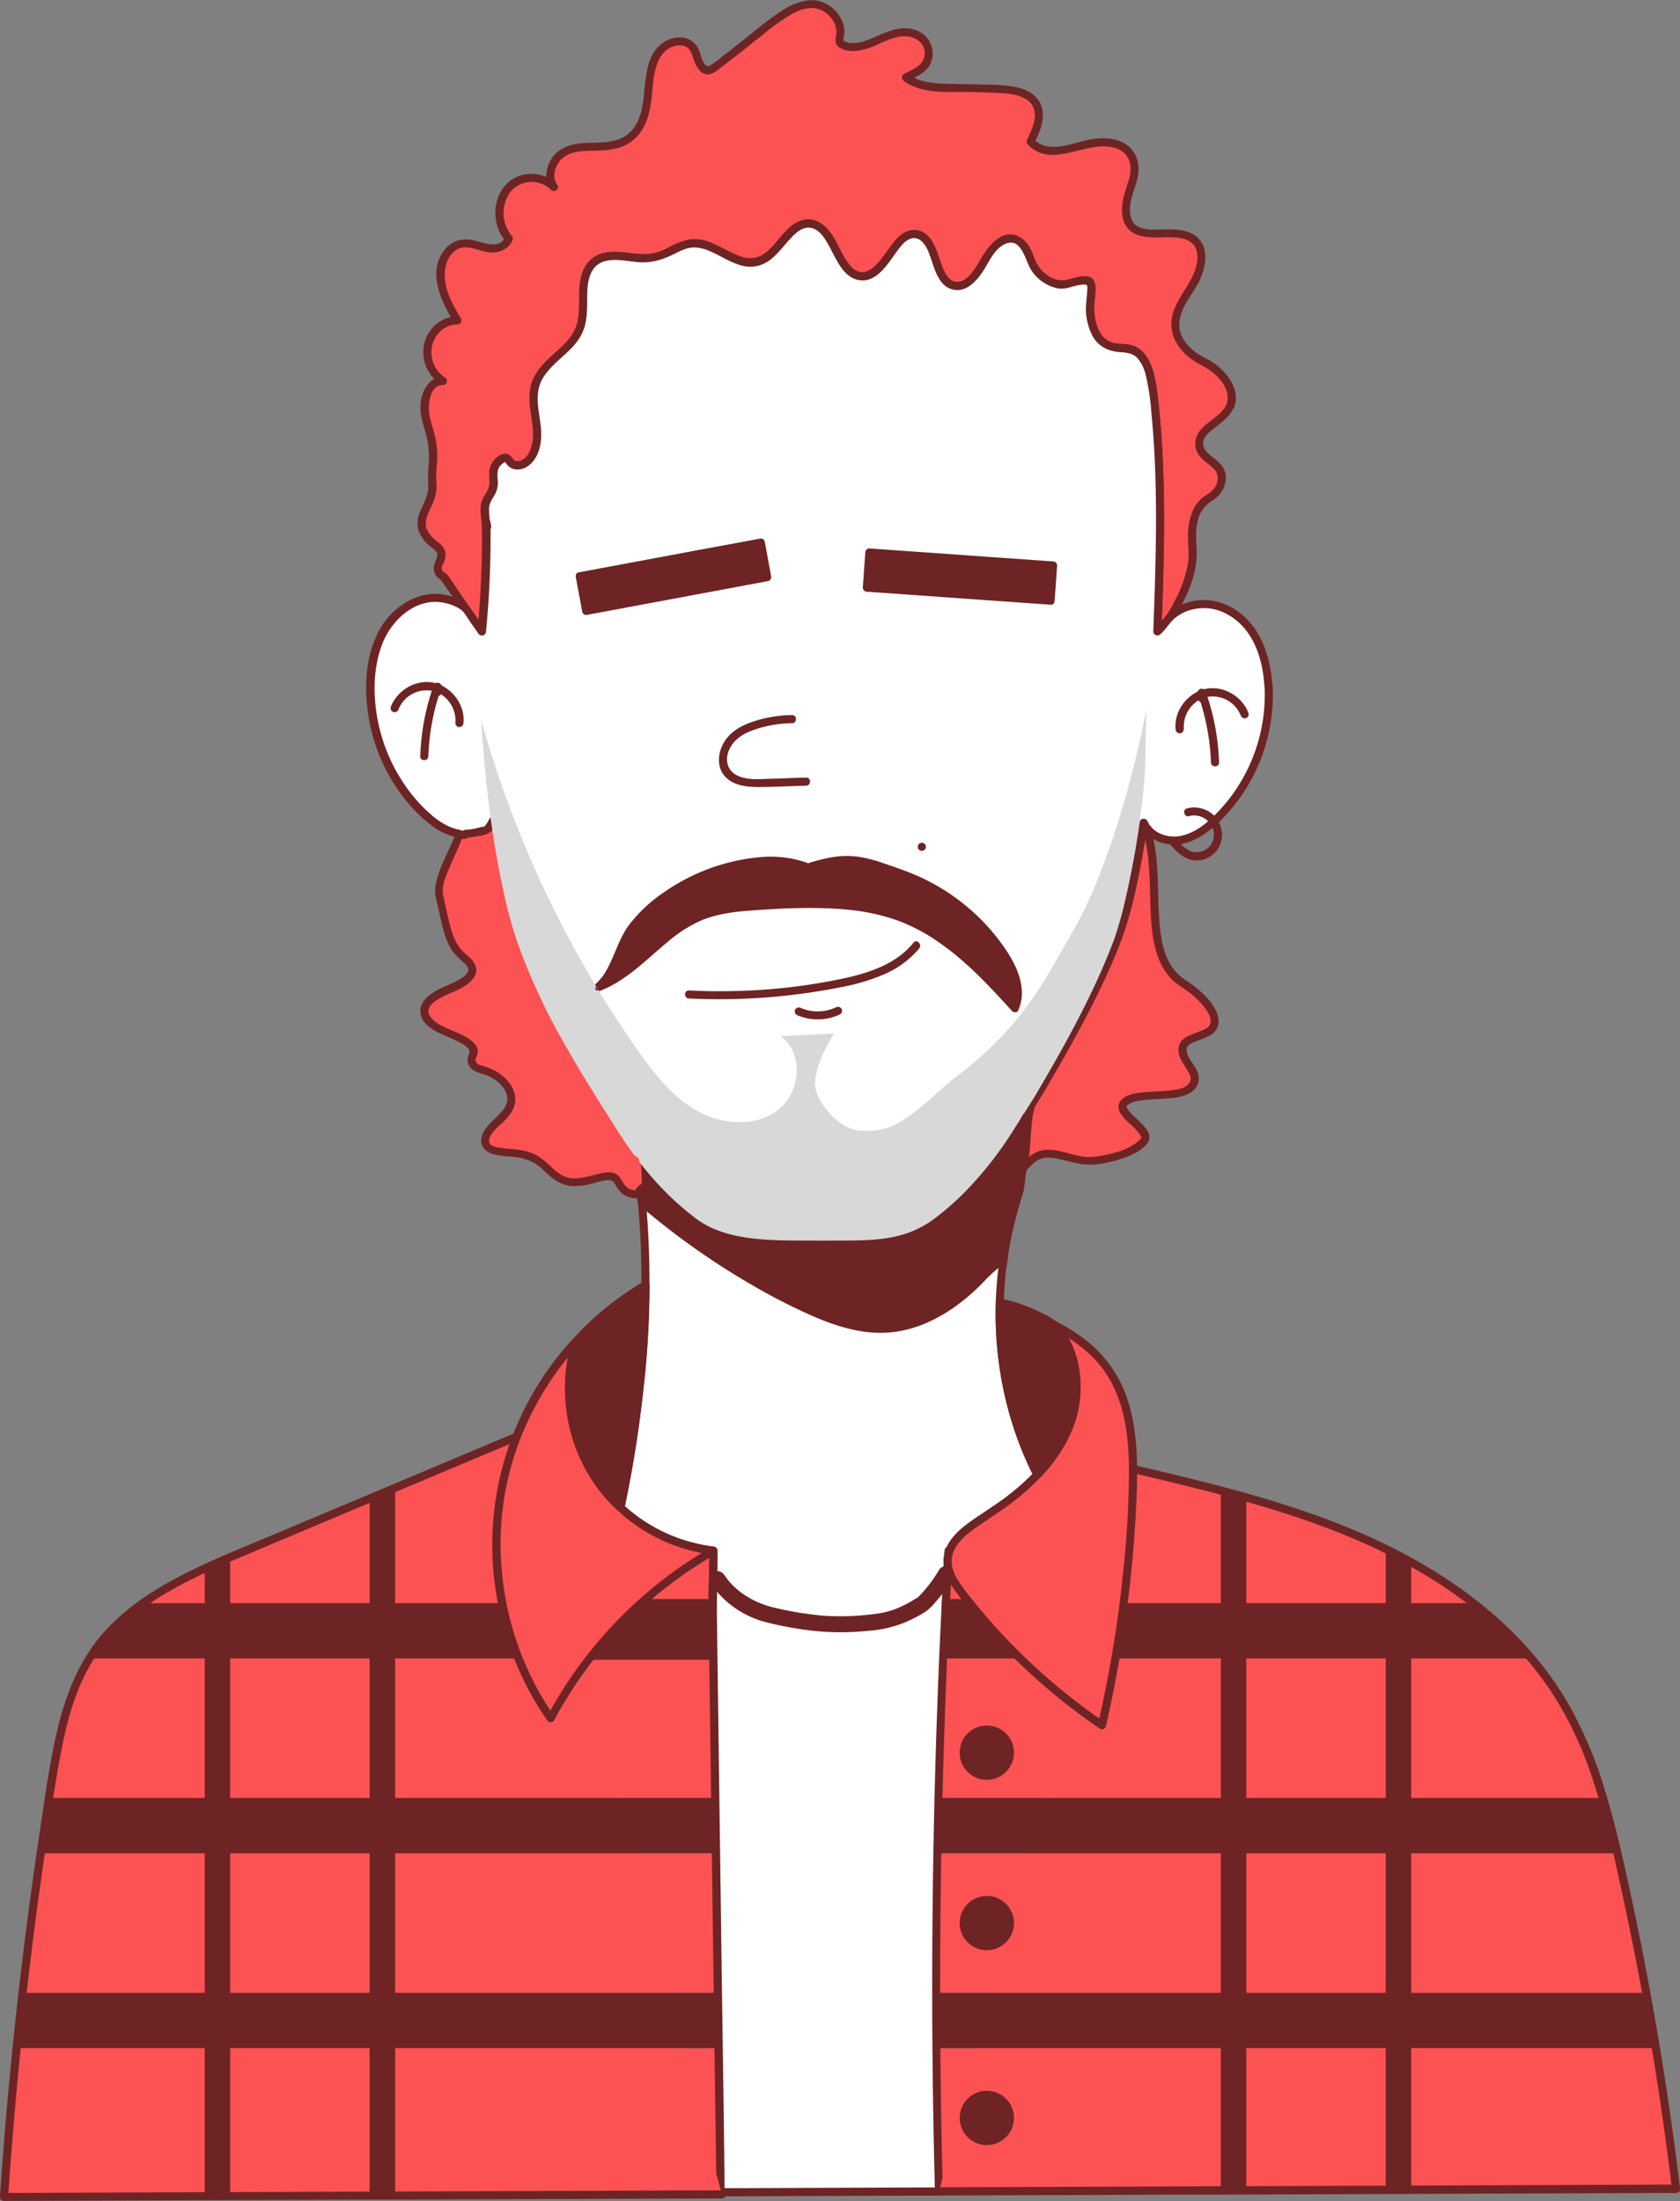 <svg id="character" xmlns="http://www.w3.org/2000/svg" viewBox="0 0 621.22 813.57">
  <rect x="0" y="0" width="621.22" height="813.57" fill="#808080" stroke="none"/>
  <g>
    <path d="M511.44,424.82c-1.73,1.25-8.22,3-9.24,4.6-3.85,6,9.14,11.53,1.19,17.12-4.74,3.32-21.58.42-24,5.56-1.68,3.58,11.1,9.83,7.76,13.47-4,4.41-11.58,6.34-18.77,7.2-5.35.66-13.84-3.63-19-2.35-2.63.65-4.43,2.53-6.23,4.36a26.09,26.09,0,0,1-2.68,2.49,8.2,8.2,0,0,1-4.34,1.8,4.77,4.77,0,0,1-.5,0h-.06c-2.18.23-.79.12.07-.44l.09-.07h0a.78.78,0,0,0,.25-1.22l-.08-.1a3.65,3.65,0,0,0-.9-.69c-.42-.26-.71-3.2-1.12-3.47-1.12-.73,2.29-6.77,3.35-10,.33-1,.44-1.72.13-2,1.2-1.39,3.71-12.51,5.85-23.81,0-.12.05-.24.06-.37.09-.43.17-.85.25-1.28a5.37,5.37,0,0,1,.79-.11l3.86-5.23c8.5-12.3,16.79-24.72,23.58-37.75q2.84-5.44,5.29-11A110.32,110.32,0,0,0,480.58,371a236.33,236.33,0,0,0,5.09-23.21h0a8.6,8.6,0,0,0,.58.9h0c.15.2.29.38.44.56s.3.34.47.5a.47.47,0,0,0,.1.1,6.85,6.85,0,0,0,.68.63,5.2,5.2,0,0,0,.44.38c0,.18.1.35.15.53,5.63,19.49-2.62,45.82,13.39,55.89C508.41,411.36,517.53,420.44,511.44,424.82Z" transform="translate(-64.22 -43.69)" fill="#fc5253"/>
    <path d="M510.68,423.53c-1.74,1.18-4,1.75-5.88,2.57s-3.52,1.54-4.33,3.4c-1.62,3.7,1.15,7,2.93,10,.69,1.16,1.5,2.6.93,3.93a5.46,5.46,0,0,1-3.79,2.7c-4,1-8.23.82-12.29,1.19-3.23.29-7.91.58-9.89,3.61s1.75,6.32,3.78,8.27a23.4,23.4,0,0,1,3.55,3.76,3.15,3.15,0,0,1,.55,1.26c0,.16.07,0-.15.35a11.5,11.5,0,0,1-1.21,1.14,21.6,21.6,0,0,1-7.63,3.79,41.81,41.81,0,0,1-9.4,1.83c-5.88.36-11.42-3.16-17.34-2.59-3.3.32-5.74,2.29-8,4.57s-4.53,4.46-8.08,4.43l1.45,1.1h0l-.69,1.69c-.5.22,0,0,.1,0,.25-.1.5-.2.74-.32a3.45,3.45,0,0,0,.92-.64,2.37,2.37,0,0,0-.18-3.54s-.79-.63-.58-.35-.11-.46-.1-.42c-.11-.47-.21-1-.32-1.42a5.29,5.29,0,0,0-.43-1.27c0-.05-.31-.5-.37-.48.29-.12-.07.79.22.45a16.49,16.49,0,0,0,.68-2.22c.46-1.16,1-2.3,1.49-3.45.83-1.88,2.63-4.87,1.09-6.75v2.12a9.82,9.82,0,0,0,1.47-3.26c.62-2,1.11-4,1.58-6,1.33-5.59,2.46-11.24,3.49-16.9l-1,1.05a2.32,2.32,0,0,0,1.68-.8c.51-.57.93-1.25,1.38-1.86,1-1.38,2.06-2.74,3-4.15q2.77-4,5.5-8.08c3.66-5.44,7.24-10.95,10.62-16.58s6.43-11.15,9.25-16.93a102.6,102.6,0,0,0,6.87-18.27c2-7.34,3.56-14.78,4.84-22.28l-2.51.66c-.11-.09,0,.48.05.16,0,.39.21-.15.1-.3.08.1.12.59.21.76a4.59,4.59,0,0,0,.33.44,10.42,10.42,0,0,0,1.7,1.75c.22.18.08,0,0-.12a2.21,2.21,0,0,1,.12.42c.1.38.21.75.3,1.12.19.75.36,1.51.52,2.27a68.46,68.46,0,0,1,1.13,8.91c.44,6.14.37,12.31.74,18.46.34,5.56,1,11.22,3.27,16.37a21.82,21.82,0,0,0,4.14,6.31c1.88,2,4.23,3.26,6.39,4.89a28.05,28.05,0,0,1,6.9,7.06c1.2,1.88,2.33,4.55.15,6.19-1.52,1.14,0,3.75,1.52,2.59,5.22-3.93,1.7-10-1.8-13.77a38.6,38.6,0,0,0-7.21-6,19.07,19.07,0,0,1-5.7-5.4c-3.08-4.67-4-10.42-4.49-15.89-.54-6.4-.43-12.82-.81-19.22A80.51,80.51,0,0,0,491,355.2q-.24-1.31-.57-2.61a9.31,9.31,0,0,0-.73-2.48,5.32,5.32,0,0,0-1-1c-.18-.16-.56-.71-.78-.8-.48-.17.13.66-.14.17-.12-.2-.16-.48-.29-.7a4.37,4.37,0,0,0-.72-1.07c-.77-.65-2.3-.54-2.51.66C482.08,360,479.47,373,474,384.67a256.19,256.19,0,0,1-18.83,32.69c-3.92,5.92-7.93,11.76-12.16,17.46l1.3-.74c-.4,0-.8.09-1.19.16a1.45,1.45,0,0,0-1,1.05c-1,5.39-2.07,10.78-3.31,16.12-.46,2-.93,3.92-1.5,5.86-.2.69-.41,1.37-.66,2.05-.09.26-.14.37-.2.51s-.39.63-.1.26a1.55,1.55,0,0,0,0,2.12c-.55-.67-.12-.54-.34-.09-.12.25-.16.56-.26.83-.15.44-.32.87-.49,1.3-.4,1-.84,1.92-1.26,2.88-.71,1.6-1.76,3.49-1.79,5.3a2.8,2.8,0,0,0,.18,1c.07.19.59,1,.39.56s.13.66.17.84c.1.43.18.86.3,1.29.2.72.67,1.89,1.53,2.08.5.12-.36-1,.15-.85a2.6,2.6,0,0,0-.41.22c-.27.11-.55.2-.83.32a1.54,1.54,0,0,0-.69,1.7h0a1.51,1.51,0,0,0,1.45,1.1,11.46,11.46,0,0,0,7.48-2.68c2.35-1.94,4.18-4.85,7.12-6,2.41-.9,5.23-.24,7.64.3,2.66.6,5.3,1.36,8,1.74a25.51,25.51,0,0,0,8.21-.52,40.25,40.25,0,0,0,9.18-2.73c2.33-1,5-2.54,6.51-4.68a4,4,0,0,0-.1-4.44c-1.78-3.06-5-4.88-7.09-7.71a3,3,0,0,1-.62-1.3c0,.2.06-.12.1-.18a2.68,2.68,0,0,1,.49-.53,9.87,9.87,0,0,1,4.6-1.47c4.32-.66,8.73-.51,13.06-1.12,3.6-.51,8-2.23,8.46-6.41s-3.67-6.72-4.44-10.5c-.41-2,.8-2.73,2.47-3.49,2.17-1,4.7-1.58,6.69-2.93C513.79,425,512.29,422.44,510.68,423.53Z" transform="translate(-64.22 -43.69)" fill="#6e2424"/>
  </g>
  <path d="M303,487.05q-.44-4.11-1-8.22a1.5,1.5,0,0,0-1.85-1,1.54,1.54,0,0,0-1.05,1.84c.05.32.09.65.14,1,0,.11,0,.1,0,0l0,.3.06.45.24,1.87c.16,1.29.3,2.58.44,3.86a1.53,1.53,0,0,0,1.5,1.5,1.51,1.51,0,0,0,1.5-1.5Z" transform="translate(-64.22 -43.69)" fill="#6e2424"/>
  <path d="M328.7,708.27H265.28l12-41.72c1-1.42,5.38-8.49,6.46-9.87H328Q328.36,682.48,328.7,708.27Z" transform="translate(-64.22 -43.69)" fill="#fc5253"/>
  <path d="M329.67,780.3H267.83l29.36-51.6H329Z" transform="translate(-64.22 -43.69)" fill="#fc5253"/>
  <g>
    <path d="M327.73,636.25H301.24A155.1,155.1,0,0,1,328,616.87C328.11,623,327.65,630.12,327.73,636.25Z" transform="translate(-64.22 -43.69)" fill="#fc5253"/>
    <path d="M327.73,634.75H301.24l1.06,2.56a155.34,155.34,0,0,1,26.49-19.14l-2.26-1.3c.07,6.46-.37,12.92-.3,19.38a1.5,1.5,0,0,0,3,0c-.07-6.46.37-12.92.3-19.38a1.51,1.51,0,0,0-2.26-1.29,158.65,158.65,0,0,0-27.09,19.61,1.51,1.51,0,0,0,1.06,2.56h26.49A1.5,1.5,0,0,0,327.73,634.75Z" transform="translate(-64.22 -43.69)" fill="#6e2424"/>
  </g>
  <path d="M330.65,854l-42.73-53.29h42C330.18,818.07,330.42,836.66,330.65,854Z" transform="translate(-64.22 -43.69)" fill="#fc5253"/>
  <path d="M445.34,800.72l-33.92,53q-.71-26.49-.91-53Z" transform="translate(-64.22 -43.69)" fill="#fc5253"/>
  <path d="M458.55,728.7,437,780.3h-26.6q0-25.8.43-51.6Z" transform="translate(-64.22 -43.69)" fill="#fc5253"/>
  <path d="M462.77,676.72l25.14,31.55H411.27q.64-25.8,1.73-51.59h27.43C446.45,662.55,456.14,671.57,462.77,676.72Z" transform="translate(-64.22 -43.69)" fill="#fc5253"/>
  <g>
    <path d="M447.82,588.79a106.27,106.27,0,0,1-20,16c-5.41,3.47-11.59,7.66-13,13.64h0a11,11,0,0,0-.27,2.17,10.13,10.13,0,0,0,.07,1.46v0l-.39,7.29h0q-.18,3.43-.35,6.89-.51,10.21-.95,20.43-1.1,25.79-1.73,51.59-.24,10.22-.42,20.43-.45,25.8-.43,51.6,0,10.22.09,20.42.21,26.5.91,53l-80.51.3h-.26c0-.34,0-.68,0-1h0c0-1.26,0-2.52-.05-3.79,0-1.59,0-3.19-.07-4.8v-.24c0-1.73,0-3.48-.07-5.23s-.05-3.66-.07-5.5c0-2-.05-4-.08-6,0-1.38,0-2.75-.05-4.13,0-1,0-2,0-3,0-3.29-.09-6.58-.13-9.83s-.08-6.49-.13-9.68q-.15-10.22-.28-20.42L329,728.7q-.15-10.22-.28-20.43-.34-25.8-.7-51.59l-.27-20.43c-.08-6.13.38-13.25.3-19.38A61.09,61.09,0,0,1,293.64,601c.29-1.36.57-2.72.84-4.1.21-1,.42-2.09.62-3.14.61-3.12,1.19-6.29,1.73-9.48.23-1.35.46-2.71.68-4.07l.06-.39c.19-1.19.38-2.37.56-3.56,0-.21.07-.41.09-.62.44-2.91.86-5.84,1.24-8.78.19-1.47.38-3,.56-4.43s.34-2.83.5-4.26.33-3.1.48-4.66.29-3,.42-4.49.28-3.18.4-4.78c.11-1.41.2-2.8.3-4.21s.19-3,.27-4.5l.12-2.25c0-.75.07-1.5.1-2.25.06-1.39.11-2.79.15-4.18a1.93,1.93,0,0,0,0-.24q.06-2,.09-3.93h0v0h0s0-.05,0-.08,0-.26,0-.4c0-1.14,0-2.27.05-3.41,0-1.49,0-3,0-4.46v-.06c0-1.52,0-3-.06-4.54v0c-.11-5.31-.36-10.56-.76-15.72a0,0,0,0,1,0,0h0c-.06-.77-.12-1.54-.19-2.3-.11-1.23-.23-2.45-.36-3.67,0-.29-.05-.57-.08-.85a7.24,7.24,0,0,0,1.24.1,1.42,1.42,0,0,0,.29,0,9.88,9.88,0,0,0,2.1-.31,21.65,21.65,0,0,0,4.49-1.74c1.17-.58,2.31-1.22,3.38-1.82l1.63,1.57c2.13,2,4.37,4,6.75,5.84l.73.58,1.14.88c12.25,9.32,30.43,8.18,47,8.34,16.63-.16,29.4,1,41.66-8.34a104.31,104.31,0,0,0,10.35-9c4.12,2.57,8.78,4.41,13.94,3.9a6.77,6.77,0,0,0,1.14-.21,8.55,8.55,0,0,0,3.32-1.71l-.29,1c-.63,2-1.2,4.05-1.73,6.09l-.15.57q-1.44,5.61-2.44,11.28c-.09.49-.18,1-.25,1.47h0c0,.2-.07.41-.1.61-.13.83-.26,1.67-.38,2.5-.14,1-.28,2-.4,3q-.65,5.22-.9,10.46v0c0,1-.08,2-.11,3A132.37,132.37,0,0,0,447.82,588.79Z" transform="translate(-64.22 -43.69)" fill="#fff"/>
    <path d="M446.76,587.73c-6,6.33-13.05,11.45-20.37,16.19-5.53,3.58-12.13,8.1-13.14,15.16-.24,1.7-.09,3.45-.18,5.17-.11,2.16-.23,4.32-.34,6.49q-.37,7.13-.71,14.27-.67,14.31-1.19,28.62-2.1,57.69-1.89,115.43.13,32.33,1,64.65l1.5-1.5-27.49.1-43.48.17c-3.27,0-6.53,0-9.8,0l1.5,1.5c-.29-29.73-.79-59.46-1.19-89.19q-.65-48-1.29-96-.19-13.37-.36-26.75c-.12-8.41.3-16.81.22-25.22a1.55,1.55,0,0,0-1.5-1.5A60,60,0,0,1,294.7,599.9l.39,1.46c2.8-13.23,5-26.6,6.56-40a327.34,327.34,0,0,0,2.71-38.7l-1.5,1.5h0a1.52,1.52,0,0,0,1.5-1.5,1.6,1.6,0,0,0-.45-1.09l.44,1.06A343.07,343.07,0,0,0,303,487.05l-1.5,1.5c4.38.55,8.58-1.93,12.26-4l-1.82-.24c5.76,5.63,12,11.14,19.64,14,7.27,2.68,15.18,3.32,22.87,3.55,8.34.25,16.7.15,25,.1,7.14-.05,14.43-.26,21.31-2.39,8.86-2.74,16.05-8.93,22.57-15.33l-1.82.24c5.65,3.46,14,6.48,19.92,2l-2.21-1.7c-1,3.47-2,6.93-2.86,10.45q-.66,2.81-1.22,5.64c-.19.94-.36,1.89-.53,2.83a4.58,4.58,0,0,0-.13.74c-.12.31,0,.34.26.08l-.24.31a154.65,154.65,0,0,0-2.08,20.05,137.6,137.6,0,0,0,5.19,42,132.94,132.94,0,0,0,8.9,22.66c.87,1.72,3.46.21,2.59-1.51a129.94,129.94,0,0,1-12.44-39.93,136,136,0,0,1-1.29-21q.06-4.78.44-9.55c.14-1.75.32-3.49.52-5.23a35.53,35.53,0,0,0,.72-5.2c0-.84-.08-.42.21-1.24a19.68,19.68,0,0,0,.44-2.53q.54-3,1.23-6c.9-4,2-7.93,3.19-11.86.34-1.15-1.13-2.51-2.21-1.69-5.05,3.84-12.1.95-16.88-2a1.53,1.53,0,0,0-1.82.23c-5.67,5.57-11.94,11.22-19.52,14-6.47,2.35-13.38,2.75-20.21,2.84q-11.69.16-23.4,0c-7.55-.1-15.23-.42-22.54-2.49C327,494,320.32,488.34,314,482.2a1.54,1.54,0,0,0-1.82-.23c-3.25,1.82-6.86,4.06-10.74,3.58a1.5,1.5,0,0,0-1.5,1.5q1,9.65,1.3,19.33.15,4.58.15,9.14c0,1.75,0,3.49,0,5.24,0,.89-.31,2.19.41,2.91l-.44-1.06v0l1.5-1.5h0a1.52,1.52,0,0,0-1.5,1.5c0,16-1.67,32.07-3.9,47.86q-1.72,12.25-4.11,24.41c-.37,1.85-1.14,4-1.18,5.86,0,1.58,2.07,2.77,3.17,3.67a63.25,63.25,0,0,0,8.86,6.13A62.53,62.53,0,0,0,328,618.37l-1.5-1.5c.07,7.44-.36,14.86-.26,22.3q.15,11.9.32,23.78.33,24.12.65,48.24.63,47.7,1.29,95.38c.2,15.82.46,31.63.62,47.44a1.52,1.52,0,0,0,1.5,1.5c9,0,18-.06,27-.1l43.68-.16,10.05,0a1.52,1.52,0,0,0,1.5-1.5q-1.51-57-.74-114,.76-56,3.7-111.87c.22-4.22-.4-8.85,1.93-12.56,2.14-3.42,5.62-5.87,8.92-8.05,7.89-5.23,15.58-10.55,22.15-17.43C450.21,588.46,448.09,586.33,446.76,587.73Z" transform="translate(-64.22 -43.69)" fill="#6e2424"/>
  </g>
  <path d="M439.81,482.93c-.2.6-.39,1.21-.58,1.81a1.11,1.11,0,0,0,0,.6,1,1,0,0,0,.17.56,1.31,1.31,0,0,0,.39.42,1.14,1.14,0,0,0,.51.27,1.52,1.52,0,0,0,1.16-.15,1.64,1.64,0,0,0,.69-.9c.18-.6.37-1.21.58-1.81a1.11,1.11,0,0,0,0-.6,1.09,1.09,0,0,0-.18-.55,1.54,1.54,0,0,0-.89-.69,1.51,1.51,0,0,0-1.16.15l-.3.23a1.49,1.49,0,0,0-.39.66Z" transform="translate(-64.22 -43.69)" fill="#6e2424"/>
  <g>
    <path d="M422.82,636.25H414q.17-3.45.35-6.89h0l.39-7.29c.44,3.92,2.89,7.46,5.35,10.64C421,633.89,421.88,635.07,422.82,636.25Z" transform="translate(-64.22 -43.69)" fill="#fc5253"/>
    <path d="M422.82,634.75H414l1.5,1.5c.23-4.73.49-9.46.74-14.19h-3c.73,6,4.95,10.71,8.57,15.25a1.5,1.5,0,0,0,2.12,0,1.53,1.53,0,0,0,0-2.12c-1.66-2.08-3.35-4.15-4.81-6.37a16.08,16.08,0,0,1-2.88-6.76,1.55,1.55,0,0,0-1.5-1.5,1.52,1.52,0,0,0-1.5,1.5c-.25,4.73-.51,9.46-.74,14.19a1.52,1.52,0,0,0,1.5,1.5h8.87A1.5,1.5,0,0,0,422.82,634.75Z" transform="translate(-64.22 -43.69)" fill="#6e2424"/>
  </g>
  <path d="M413.32,628c-.1.21-.2.43-.32.64a1,1,0,0,0-.17.55,1.11,1.11,0,0,0,0,.6,1.14,1.14,0,0,0,.27.51,1.31,1.31,0,0,0,.42.39l.36.15a1.55,1.55,0,0,0,.8,0l.36-.15a1.61,1.61,0,0,0,.53-.54,5.46,5.46,0,0,0,.32-.64,1.73,1.73,0,0,0,.16-1.16,1.26,1.26,0,0,0-.27-.51,1.18,1.18,0,0,0-.42-.38l-.36-.15a1.36,1.36,0,0,0-.8,0l-.36.15a1.55,1.55,0,0,0-.54.54Z" transform="translate(-64.22 -43.69)" fill="#6e2424"/>
  <path d="M326.92,628.84A35.56,35.56,0,0,0,346.33,643a125.3,125.3,0,0,0,19.41,3.56,97.43,97.43,0,0,0,19.69-.1,42.92,42.92,0,0,0,16.84-4.67,40,40,0,0,0,4.57-2.66,17.61,17.61,0,0,0,3.07-3,57.35,57.35,0,0,0,6.63-9c1.91-3.36-3.27-6.39-5.18-3a46.89,46.89,0,0,1-5,7,31.71,31.71,0,0,1-2.53,2.78c-.14.14-.33.26-.46.41s.31-.25.33-.25-.66.4-.42.26c-.73.43-1.44.87-2.17,1.29-1.28.73-2.58,1.42-3.92,2-.3.15-.61.28-.91.41l.07,0-.38.16c-.63.24-1.26.47-1.89.68a31.41,31.41,0,0,1-3.55.93c-.57.11-1.14.22-1.72.31-.16,0-1,.14-.44.07l-1.15.13a96,96,0,0,1-18.48.59,125.21,125.21,0,0,1-18.31-3c-7.24-1.73-14.13-5.7-18.34-12a3.08,3.08,0,0,0-4.11-1.08,3,3,0,0,0-1.07,4.11Z" transform="translate(-64.22 -43.69)" fill="#6e2424"/>
  <g>
    <path d="M256.23,574.3l-45.44,19.13-9.42,4-46.78,19.69c-1.59.67-3.19,1.34-4.79,2-3.14,1.34-6.29,2.71-9.41,4.15A142.38,142.38,0,0,0,116.05,637a71.08,71.08,0,0,0-17,17c-.77,1.12-1.51,2.26-2.19,3.42-8,13.38-11,29.34-13.48,44.84q-.55,3.38-1.08,6.75-1.62,10.2-3.1,20.43-3.75,25.74-6.67,51.6-1.17,10.2-2.19,20.42-2.75,27.09-4.59,54.27l74.67-.28,9.41,0,51.57-.19,9.42,0,120.33-.45" transform="translate(-64.22 -43.69)" fill="#fc5253"/>
    <path d="M255.84,572.86l-54.45,22.91Q183.71,603.2,166,610.66c-12.33,5.19-24.86,10.08-36.68,16.39-10.77,5.74-21.12,12.86-28.8,22.47s-12.14,21.29-15,33.21c-3,12.6-4.72,25.53-6.64,38.33q-3.1,20.66-5.7,41.4-5.16,41.4-8.26,83c-.25,3.42-.5,6.84-.73,10.26a1.52,1.52,0,0,0,1.5,1.5l20.84-.08,37.32-.14,19-.07,23.65-.08,33-.12,13.85,0,23.71-.09,37.05-.14,35.79-.13,20.3-.08h1a1.5,1.5,0,0,0,0-3l-14.38.05-33.49.13-38,.14-28.26.1-15.64.06-25.65.09-25.93.1-18.75.06-35.55.14-28.24.1H65.72l1.5,1.5q2.79-41,7.61-81.92,2.44-20.77,5.43-41.48c1.88-13.07,3.76-26.17,6.16-39.15,2.2-11.88,5.19-23.86,11.33-34.38s15.38-18.59,25.67-24.94c11.17-6.9,23.36-11.91,35.42-17l38.3-16.12L248.94,579l7.69-3.24c1.76-.74,1-3.64-.79-2.89Z" transform="translate(-64.22 -43.69)" fill="#6e2424"/>
  </g>
  <g>
    <path d="M411.42,853.71l104.22-.38,9.42,0,51.57-.19,9.42,0,97.88-.36q-3.15-26.09-7.43-52-1.69-10.23-3.57-20.42-4.2-22.89-9.3-45.6c-.45-2-.9-4-1.37-6-1.59-6.85-3.31-13.69-5.33-20.43-3.58-12.1-8.1-23.87-14.47-34.73a120.66,120.66,0,0,0-12-16.86,143.45,143.45,0,0,0-21.43-20.43,177.2,177.2,0,0,0-23-15.17q-4.65-2.58-9.42-4.92c-1.34-.65-2.68-1.29-4-1.92a315.28,315.28,0,0,0-47.54-17.08q-4.69-1.33-9.42-2.58c-10.55-2.78-21.18-5.31-31.78-7.82" transform="translate(-64.22 -43.69)" fill="#fc5253"/>
    <path d="M411.42,855.21l17-.06,36.74-.13,36.09-.14,15.66,0,24.59-.09,33.42-.12,14.94-.06,29.18-.11,39-.14,24.69-.09h1.25a1.5,1.5,0,0,0,1.5-1.5q-4.51-37.35-11.35-74.39-3.39-18.41-7.39-36.7c-2.6-12-5.31-23.93-8.89-35.65a156.41,156.41,0,0,0-13.42-32.11,127.72,127.72,0,0,0-21.57-27.62c-16.9-16.5-37.54-28.6-59.26-37.59-22.62-9.37-46.41-15.47-70.16-21.16l-9.13-2.17c-1.88-.45-2.68,2.44-.8,2.89,23.64,5.6,47.37,11.25,70.17,19.75,22,8.19,43.11,19.25,60.87,34.71a130.84,130.84,0,0,1,23,25.84,135.24,135.24,0,0,1,15.07,31.16A324.7,324.7,0,0,1,662,734.1q4,18,7.54,36.09,7.05,36.54,11.8,73.48c.39,3,.76,6,1.13,9l1.5-1.5-17.87.07-37.46.14-33.86.12-17.87.07-26,.1-25.94.09-17.49.06-32.52.12-38.68.14-23.61.09h-1.18a1.5,1.5,0,0,0,0,3Z" transform="translate(-64.22 -43.69)" fill="#6e2424"/>
  </g>
  <path d="M413.48,616.81l-.09,1.59a1.06,1.06,0,0,0,.13.58,1.36,1.36,0,0,0,.79.79,1.06,1.06,0,0,0,.58.13l.4,0a1.49,1.49,0,0,0,.66-.39l.23-.3a1.45,1.45,0,0,0,.21-.76l.09-1.59a1.17,1.17,0,0,0-.13-.58,1.14,1.14,0,0,0-.31-.48,1.24,1.24,0,0,0-.48-.31,1.15,1.15,0,0,0-.58-.13l-.4.06a1.57,1.57,0,0,0-.66.38l-.24.31a1.5,1.5,0,0,0-.2.75Z" transform="translate(-64.22 -43.69)" fill="#6e2424"/>
  <path d="M413.39,618.41c-.07,1.21-.13,2.42-.2,3.63a1.5,1.5,0,0,0,.44,1.06,1.52,1.52,0,0,0,1.06.44,1.54,1.54,0,0,0,1.5-1.5c.07-1.21.13-2.42.2-3.63a1.52,1.52,0,0,0-.44-1.06,1.56,1.56,0,0,0-1.06-.44,1.54,1.54,0,0,0-1.5,1.5Z" transform="translate(-64.22 -43.69)" fill="#6e2424"/>
  <path d="M149.33,618.34V854.68l-9.41,0V622.49C143,621.05,146.19,619.68,149.33,618.34Z" transform="translate(-64.22 -43.69)" fill="#6e2424"/>
  <polygon points="146.1 548.98 146.1 810.78 136.68 810.81 136.68 552.94 146.1 548.98" fill="#6e2424"/>
  <path d="M525.06,853.3V597.16q-4.69-1.33-9.42-2.58V853.33Z" transform="translate(-64.22 -43.69)" fill="#6e2424"/>
  <path d="M586.05,621.08v232l-9.42,0v-237Q581.4,618.5,586.05,621.08Z" transform="translate(-64.22 -43.69)" fill="#6e2424"/>
  <path d="M249.38,636.25a113.47,113.47,0,0,0,6,20.43H95.82c.68-1.16,1.42-2.3,2.19-3.42a71.08,71.08,0,0,1,17-17Z" transform="translate(-64.22 -43.69)" fill="#6e2424"/>
  <path d="M328,656.68H282.23a157.06,157.06,0,0,1,19-20.43h26.49Z" transform="translate(-64.22 -43.69)" fill="#6e2424" stroke="#6e2424" stroke-miterlimit="10"/>
  <path d="M441.4,656.68H413q.44-10.21.95-20.43h8.87A220.56,220.56,0,0,0,441.4,656.68Z" transform="translate(-64.22 -43.69)" fill="#6e2424"/>
  <path d="M630.49,656.68H476.68q1.76-10.18,3.05-20.43H609.06A143.45,143.45,0,0,1,630.49,656.68Z" transform="translate(-64.22 -43.69)" fill="#6e2424"/>
  <path d="M329,728.7H78.7q1.48-10.23,3.1-20.43H328.7Q328.84,718.49,329,728.7Z" transform="translate(-64.22 -43.69)" fill="#6e2424"/>
  <path d="M662.26,728.7H410.85q.18-10.22.42-20.43H656.93C659,715,660.67,721.85,662.26,728.7Z" transform="translate(-64.22 -43.69)" fill="#6e2424"/>
  <path d="M330,800.72H69.84q1-10.22,2.19-20.42H329.67Q329.8,790.52,330,800.72Z" transform="translate(-64.22 -43.69)" fill="#6e2424"/>
  <path d="M676.5,800.72h-266q-.08-10.2-.09-20.42H672.93Q674.81,790.49,676.5,800.72Z" transform="translate(-64.22 -43.69)" fill="#6e2424"/>
  <g>
    <path d="M328,616.87a155.1,155.1,0,0,0-26.79,19.38,157.06,157.06,0,0,0-19,20.43q-1.62,2.07-3.15,4.2a152.84,152.84,0,0,0-11.24,18,108.94,108.94,0,0,1-11.91-22.15,113.47,113.47,0,0,1-6-20.43,111.86,111.86,0,0,1,.51-45.7,108.46,108.46,0,0,1,5.33-17h0a114.06,114.06,0,0,1,21.32-33.81,61.09,61.09,0,0,0,7.31,50.33,58.11,58.11,0,0,0,9.25,10.9A61.09,61.09,0,0,0,328,616.87Z" transform="translate(-64.22 -43.69)" fill="#fc5253"/>
    <path d="M327.27,615.58A159,159,0,0,0,277,661.27a155.27,155.27,0,0,0-10.42,16.81h2.59a111.47,111.47,0,0,1-19.49-55,107.18,107.18,0,0,1,11.06-56.86,114.17,114.17,0,0,1,17.44-25.44l-2.51-1.46a62.73,62.73,0,0,0,1.93,40.79,61.68,61.68,0,0,0,27.93,31.16A62.44,62.44,0,0,0,328,618.37c1.91.22,1.9-2.78,0-3A59.77,59.77,0,0,1,292.77,598a58.31,58.31,0,0,1-16.44-36,59.15,59.15,0,0,1,2.2-21.9,1.51,1.51,0,0,0-2.51-1.46,112.16,112.16,0,0,0-24.19,111.06,113,113,0,0,0,14.71,29.86,1.52,1.52,0,0,0,2.59,0,154.66,154.66,0,0,1,59.66-61.42A1.5,1.5,0,0,0,327.27,615.58Z" transform="translate(-64.22 -43.69)" fill="#6e2424"/>
  </g>
  <g>
    <path d="M302.92,518.71A423.13,423.13,0,0,1,293.64,601a58.11,58.11,0,0,1-9.25-10.9,61.09,61.09,0,0,1-7.31-50.33A110.37,110.37,0,0,1,302.92,518.71Z" transform="translate(-64.22 -43.69)" fill="#6e2424"/>
    <path d="M301.42,518.71a404,404,0,0,1-5.94,64.57q-1.47,8.67-3.29,17.28l2.51-.66a58.37,58.37,0,0,1-17.75-33,59.39,59.39,0,0,1-.28-18.39c.22-1.49.49-3,.82-4.43s.5-3.16,1.53-4.27q3.25-3.5,6.8-6.71A108.21,108.21,0,0,1,303.68,520a1.5,1.5,0,0,0-1.52-2.59,111.57,111.57,0,0,0-16.84,12.14c-2.62,2.28-5.13,4.69-7.52,7.2-.5.53-1,1-1.49,1.59a4.89,4.89,0,0,0-1,2.17c-.44,1.58-.8,3.17-1.11,4.78a63.27,63.27,0,0,0,4.75,38A59.65,59.65,0,0,0,292.58,602a1.52,1.52,0,0,0,2.51-.66,436.72,436.72,0,0,0,8.71-64.12q.54-9.25.62-18.53A1.5,1.5,0,0,0,301.42,518.71Z" transform="translate(-64.22 -43.69)" fill="#6e2424"/>
  </g>
  <g>
    <path d="M483.16,589.33h0c0,2.12-.07,4.22-.14,6.32q-.74,20.36-3.29,40.59-1.29,10.25-3.05,20.43-2.15,12.44-5,24.76-5.77-3.93-11.3-8.21a224.47,224.47,0,0,1-19-16.55,220.56,220.56,0,0,1-18.58-20.43c-.94-1.18-1.86-2.36-2.78-3.55-2.46-3.18-4.91-6.72-5.35-10.64v0a10.13,10.13,0,0,1-.07-1.46,11,11,0,0,1,.27-2.17h0c1.37-6,7.55-10.17,13-13.64a106.27,106.27,0,0,0,20-16,56.68,56.68,0,0,0,11.44-17.14c5.15-12.44,3.82-28.26-5-38l-.12-.14c7.5,3.87,14.29,8.72,19.24,15.48C481.71,560.39,483.28,575.05,483.16,589.33Z" transform="translate(-64.22 -43.69)" fill="#fc5253"/>
    <path d="M481.66,589.33A355.32,355.32,0,0,1,479.5,625q-1.83,18.11-5.12,36-1.85,10-4.13,20l2.21-.89a225.18,225.18,0,0,1-32.5-27q-7.36-7.38-14-15.42c-2.12-2.57-4.25-5.17-6.18-7.89s-3.57-5.53-3.65-8.78c-.14-5.58,4.72-9.71,9-12.7,5.33-3.72,10.82-7.09,15.85-11.21,9.53-7.8,18.2-17.9,21.4-30a42.27,42.27,0,0,0,.65-18.62,34.28,34.28,0,0,0-7.81-16l-1.82,2.36c7.5,3.89,14.59,8.9,19.42,15.95S480,566.23,481,574.65a119.94,119.94,0,0,1,.68,14.68,1.5,1.5,0,0,0,3,0c.06-9-.47-18.16-3.07-26.82a45.88,45.88,0,0,0-14.08-22,66.3,66.3,0,0,0-12.6-8.3,1.5,1.5,0,0,0-1.82,2.35c7.28,8.5,9.19,20.24,6.57,31-3,12.28-11.88,22.28-21.51,30-5,4-10.62,7.24-15.8,11.07-4.35,3.21-8.62,7.35-9.17,13-.65,6.59,4.21,12.09,8,16.9,4.25,5.38,8.78,10.55,13.53,15.5a228.44,228.44,0,0,0,36.21,30.64,1.52,1.52,0,0,0,2.21-.9,461.36,461.36,0,0,0,10.66-72.45c.45-6.67.85-13.37.85-20.06A1.5,1.5,0,0,0,481.66,589.33Z" transform="translate(-64.22 -43.69)" fill="#6e2424"/>
  </g>
  <g>
    <path d="M459.26,571.65a56.68,56.68,0,0,1-11.44,17.14,132.37,132.37,0,0,1-13.9-63.65,55.67,55.67,0,0,1,20.35,8.54C463.08,543.39,464.41,559.21,459.26,571.65Z" transform="translate(-64.22 -43.69)" fill="#6e2424"/>
    <path d="M457.81,571.25a55.78,55.78,0,0,1-11.05,16.48l2.35.31a129.82,129.82,0,0,1-13.37-48.65,141.08,141.08,0,0,1-.32-14.25l-1.9,1.45a53.76,53.76,0,0,1,18.17,7.2,12.4,12.4,0,0,1,3.92,4.07c4.06,6.19,5.55,13.76,5.07,21.08a39.25,39.25,0,0,1-2.87,12.31c-.73,1.79,2.17,2.57,2.9.8A41.9,41.9,0,0,0,463,548.13a34.47,34.47,0,0,0-4.17-10.87,20.44,20.44,0,0,0-3.45-4.64,28.44,28.44,0,0,0-6.11-3.68,57.56,57.56,0,0,0-14.9-5.24,1.52,1.52,0,0,0-1.9,1.44A136,136,0,0,0,440.61,576a131.74,131.74,0,0,0,5.91,13.58,1.52,1.52,0,0,0,2.36.3,59.77,59.77,0,0,0,11.83-17.8,1.52,1.52,0,0,0-1-1.84A1.54,1.54,0,0,0,457.81,571.25Z" transform="translate(-64.22 -43.69)" fill="#6e2424"/>
  </g>
  <path d="M456.54,533.45c-.5-.36-1-.72-1.51-1.06a1.16,1.16,0,0,0-.56-.18,1,1,0,0,0-.6,0,1,1,0,0,0-.51.26,1.24,1.24,0,0,0-.39.43l-.15.35a1.55,1.55,0,0,0,0,.8l.15.36a1.74,1.74,0,0,0,.54.54c.51.34,1,.7,1.51,1.06a1.12,1.12,0,0,0,.56.18,1.22,1.22,0,0,0,.6,0,1.26,1.26,0,0,0,.51-.27,1.18,1.18,0,0,0,.38-.42l.16-.36a1.55,1.55,0,0,0,0-.8l-.16-.35a1.45,1.45,0,0,0-.53-.54Z" transform="translate(-64.22 -43.69)" fill="#6e2424"/>
  <path d="M488.38,347a3.69,3.69,0,0,1-.19-.56,1.26,1.26,0,0,0-.27-.51,1.18,1.18,0,0,0-.42-.38,1.16,1.16,0,0,0-.56-.18,1,1,0,0,0-.6,0l-.36.15a1.55,1.55,0,0,0-.54.54l-.15.35a1.55,1.55,0,0,0,0,.8c.06.19.12.38.19.56a1.14,1.14,0,0,0,.27.51,1.31,1.31,0,0,0,.42.39,1.12,1.12,0,0,0,.56.18,1.22,1.22,0,0,0,.6,0l.36-.15a1.61,1.61,0,0,0,.53-.54l.16-.36a1.55,1.55,0,0,0,0-.8Z" transform="translate(-64.22 -43.69)" fill="#6e2424"/>
  <circle cx="364.9" cy="647.84" r="9.54" fill="#6e2424" stroke="#6e2424" stroke-miterlimit="10"/>
  <circle cx="364.9" cy="710.82" r="9.54" fill="#6e2424" stroke="#6e2424" stroke-miterlimit="10"/>
  <circle cx="364.9" cy="782.84" r="9.54" fill="#6e2424" stroke="#6e2424" stroke-miterlimit="10"/>
  <g>
    <path d="M445.11,453.59c-1,1.16-1.68,20.84-2.73,21.81-.82,3.05-.34,5.45-1.7,9.74-.11.33-.19.65-.29,1q-.88,3-1.73,6.09l-.15.57c-1,3.69-1.89,7.41-2.52,11.16q-.15.84-.27,1.68c0,.18-.06.36-.08.54-.12.83-.22,1.66-.31,2.49-.86,1-5.21,4.16-6.11,5.16-10.09,11.35-23.1,20-37.13,20.86-11.41.68-22.55-3.75-33.08-8.89a270.83,270.83,0,0,1-56-36.62h0c-.5-.41-1.41-.61-1.48-1.25-.56-4.74.3-8.38-2.66-11.13-.63-.56-13-7.66-13.58-8.26,2.23-.15,11.69.14,13.93,0a2.47,2.47,0,0,1,1.42.4c.58.34,1.11.82,1.68,1.18,0,.4.07.79.1,1.18a116.41,116.41,0,0,0,10.53,12l1.63,1.57c2.13,2,4.37,4,6.75,5.84l.73.58,1.14.88c12.25,9.32,30.43,8.18,47,8.34,16.63-.16,29.4,1,41.66-8.34a104.31,104.31,0,0,0,10.35-9,136,136,0,0,0,19-24.18l2.12-3.34.2-.31c.09-.52.17-1,.25-1.55a5.73,5.73,0,0,1,.81-.13C445.11,453.59,444.48,453.58,445.11,453.59Z" transform="translate(-64.22 -43.69)" fill="#6e2424"/>
    <path d="M443.81,452.84a5.06,5.06,0,0,0-.59,2.17c-.2,1.38-.34,2.76-.48,4.15-.3,3.28-.54,6.58-.84,9.86-.13,1.3-.26,2.78-.44,3.93a11.07,11.07,0,0,1-.23,1.28,2.17,2.17,0,0,0-.11.42c0,.28.13-.33.05-.11l0,0c.26-.34.24-.32-.05.07-.77,2-.69,4.22-1,6.31a60.93,60.93,0,0,1-2.1,8,121,121,0,0,0-4.17,19.65l.44-1.06c-1.94,2.21-4.69,3.6-6.67,5.78a73.45,73.45,0,0,1-10.84,9.94c-7.37,5.46-16.07,9.5-25.35,9.9-10.83.45-21.23-3.69-30.81-8.32a262.59,262.59,0,0,1-27.46-15.36,276.25,276.25,0,0,1-29.05-21.43l.44,1.06a1.78,1.78,0,0,0-1-1.47c-.06,0-.65-.35-.55-.2a5,5,0,0,1-.12-1.61c-.09-1.48-.1-3-.28-4.45-.29-2.33-1.16-4.74-3.17-6.12-3-2.07-6.3-3.78-9.43-5.65-.85-.5-1.69-1-2.52-1.52-.31-.18-.61-.37-.91-.57s-.51-.4-.2-.12L285.31,470c2.67-.16,5.36,0,8,0,1.45,0,2.9,0,4.35,0,.47,0,1-.07,1.42,0a5.47,5.47,0,0,1,2.47,1.37l-.74-1.3a5.75,5.75,0,0,0,.3,1.94,11.92,11.92,0,0,0,1.36,1.75q1.56,2,3.19,3.87c2.08,2.42,4.26,4.76,6.54,7,4.3,4.19,9,8.54,14.31,11.41,9.76,5.27,21.37,5.76,32.22,5.88,5.67.06,11.34,0,17,0a141.53,141.53,0,0,0,16.08-.6,45,45,0,0,0,14.38-4c5.28-2.54,9.88-6.46,14.18-10.39a115.64,115.64,0,0,0,13.74-15.18c2.07-2.69,4-5.47,5.92-8.29,1-1.53,2-3.08,3-4.63.53-.84,1.11-1.65,1.59-2.51a6.07,6.07,0,0,0,.61-2.22l-1,1.05c.33-.07.66-.1,1-.17a1.51,1.51,0,0,0,1-1.84v0L445.21,455l-.1,0c1.93,0,1.93-3,0-3a2.37,2.37,0,0,0-.7.06,1.52,1.52,0,0,0-1,1.84v0l1.05-1.84c-.33.06-.67.1-1,.17a1.46,1.46,0,0,0-1.05,1,5.19,5.19,0,0,1-.83,2.34L440,458.23c-1,1.52-2,3-3,4.54-1.9,2.82-3.88,5.6-6,8.28a112.51,112.51,0,0,1-14.06,15.05c-4.75,4.2-9.78,8.1-15.84,10.19a56.39,56.39,0,0,1-16.63,2.57c-6.22.19-12.46.1-18.69.09-6.43,0-12.87,0-19.28-.57-6-.56-12.05-1.72-17.46-4.41a42.77,42.77,0,0,1-7.75-5.25,102.52,102.52,0,0,1-8.23-7.49,116.06,116.06,0,0,1-7.87-8.86c-.28-.35-.54-.75-.85-1.07a1.22,1.22,0,0,1-.46-.81c-.12-.4,0-.77-.25-1.15a3.82,3.82,0,0,0-1.2-1,5.62,5.62,0,0,0-3.76-1.28c-4.45.13-8.92-.3-13.36,0a1.52,1.52,0,0,0-1.06,2.56,28.43,28.43,0,0,0,4.44,2.81c2.29,1.36,4.59,2.71,6.88,4.08l2.19,1.34.27.18c-.43-.31.07.08.29.34a5.35,5.35,0,0,1,1.06,2.1,27,27,0,0,1,.5,5.46,7.35,7.35,0,0,0,.45,3c.43.76,1.26,1.06,1.94,1.54l-.74-1.3c0,.93.86,1.43,1.5,2,.82.69,1.65,1.37,2.48,2.05,1.71,1.4,3.45,2.78,5.2,4.15q5,3.9,10.19,7.58,10.44,7.39,21.52,13.79a220.42,220.42,0,0,0,22.77,11.6c7.8,3.34,16.08,6,24.65,6,15.42,0,29.18-9.16,39.32-20.13a59.2,59.2,0,0,1,5.89-5.17,12.33,12.33,0,0,0,1.15-1,3.47,3.47,0,0,0,.75-2.31c.23-2,.57-3.91,1-5.84.86-4.36,2-8.65,3.25-12.91.55-1.94,1.22-3.87,1.62-5.84.32-1.58.44-3.19.61-4.79a14.42,14.42,0,0,0,.36-2.1c0-.1-.38.72-.16.15,0-.1.1-.11.14-.18a4.83,4.83,0,0,0,.23-.52,8,8,0,0,0,.35-1.52c.33-2,.5-4.09.69-6.14.36-4.17.51-8.78,1.2-12.68.05-.26.13-.52.16-.78.07-.43-.1.09,0-.11C447.54,452.79,444.94,451.29,443.81,452.84Z" transform="translate(-64.22 -43.69)" fill="#6e2424"/>
  </g>
  <g>
    <path d="M303,480.43h0c0,1-.13,1.7-.42,1.85l-.69.42c-2.58,1.75-.46,2.84-3.87,2.29a6,6,0,0,1-3.12-1.48c-2.86-2.57-1.73-6.16-8-4.77-5.74,1.27-11.63,3.65-16.75-.09s-5.91-7.13-14-8.53c-4.23-.73-13-.07-12.62-4.94.41-5.4,9.51-8.85,9.7-14.75.14-4.51-3-8-8-10.38-3-1.44-5.42-1-6.57-3.68-.83-1.9,1.8-3.72.11-5.71-2.3-2.76-6.59-4.18-10.35-5.9s-7.5-4.27-7.36-7.54,3.88-5.56,7.56-7.24,7.82-3.23,9.68-6.09c2.41-3.69-3.55-6.39-5.47-9.32-3.95-6-4.24-12.84-6.06-19.28-1.73-6.13,5.35-16.73,7.55-24.24a14.33,14.33,0,0,0,.62-3.35c1.08,0,4.66,2.16,8.91,2.28a1.88,1.88,0,0,0,1.3-.5l3-4.27c-.78-1.18-.73-5.25-.55-5.4,0,.36.09.72.14,1.08a311.71,311.71,0,0,0,6.09,32.77,137.35,137.35,0,0,0,5.29,16.71,1,1,0,0,0,.07.18,219.78,219.78,0,0,0,16.86,33.59c4.52,7.56,9.35,15,14.23,22.34,1.22,1.85,2.46,3.69,3.68,5.53,2.17,3.26,4.38,6.37,6.68,9.35.57.32,1.09.77,1.66,1.11,0,.38.07.75.1,1.11.17,2.26.34,4.37.47,6.24-.62.3-.06,5.14.08,8.7C303,479.22,303.05,479.87,303,480.43Z" transform="translate(-64.22 -43.69)" fill="#fc5253"/>
    <path d="M301.53,480.43a2.19,2.19,0,0,1-.09,1c.24-.4-.72.32-.89.45a4.55,4.55,0,0,0-1.41,1.78c-.14.35-.38.45.13.07.19-.13.51,0,.11-.08a5.46,5.46,0,0,0-.56,0,5,5,0,0,1-2.92-1.23c-1.82-1.66-2.14-4.36-4.76-5.18-1.75-.55-3.7-.1-5.43.3a67.48,67.48,0,0,1-7,1.55,11,11,0,0,1-6.31-.77,19.22,19.22,0,0,1-4.44-3.44c-2.39-2.25-4.74-4.21-7.89-5.28s-6.54-1.12-9.88-1.52c-1.73-.21-5.5-.54-5.11-3,.45-2.81,3.55-5,5.42-6.85,2.27-2.28,4.39-4.95,4.25-8.34-.16-3.82-2.43-6.89-5.43-9.08a19.8,19.8,0,0,0-5.61-2.85c-1.18-.38-3.55-.71-3.67-2.33-.06-.68.5-1.49.67-2.14a4.07,4.07,0,0,0-.14-2.71c-.79-1.78-2.79-3.08-4.42-4-3.85-2.19-8.63-3.16-11.91-6.26-1.28-1.22-2.16-2.82-1.22-4.52s3-2.9,4.75-3.8c3.69-1.94,8.19-3.08,11-6.34a5.22,5.22,0,0,0,1.51-4.45,8,8,0,0,0-2.54-3.93,32.34,32.34,0,0,1-3.43-3.29,20.61,20.61,0,0,1-3-6.14c-1.39-4.31-2.17-8.87-3.2-13.28-.75-3.23.89-7,2.09-9.89,1.52-3.71,3.35-7.28,4.76-11a21.18,21.18,0,0,0,1.44-6l-1.5,1.5c-.31,0,.34.1.47.14.32.1.62.22.93.34.88.33,1.76.67,2.66.95,2,.61,4.85,1.48,6.74.27a9,9,0,0,0,2-2.5L249.5,346a1.48,1.48,0,0,0,0-1.51,5.41,5.41,0,0,1-.43-2.32c0-.44,0-.87,0-1.31s.22-.8-.09-.25l-2.8-.76c1.07,9,2.66,17.95,4.57,26.79a162,162,0,0,0,7.49,25.44c6.62,16.77,15.91,32.32,25.7,47.41,2.82,4.33,5.68,8.62,8.54,12.92,1.38,2.08,2.79,4.13,4.25,6.15.74,1,1.5,2,2.26,3a9.68,9.68,0,0,0,2.63,2.21l-.74-1.3c.24,2.45.4,4.9.57,7.35l.74-1.3c-1.36,1.05-1.05,3.06-1,4.6.12,2.43.41,4.87.35,7.3,0,1.93,3,1.93,3,0,.05-2.14-.17-4.28-.3-6.42-.05-.86-.1-1.72-.1-2.58a3.45,3.45,0,0,0,0-.7c-.13-.19.26-.12,0,0-.49.15-.52.7,0,0,.62-.81.22-2.27.15-3.22l-.3-3.93c-.1-1.2-.15-1.9-1.18-2.62a9.37,9.37,0,0,1-2.35-2.43c-6.39-8.6-12.17-17.74-17.89-26.8-11.15-17.67-21.43-36.28-26.74-56.63a264,264,0,0,1-6.64-35.29c-.16-1.37-2-2.17-2.79-.75a6,6,0,0,0-.29,3.07,8.54,8.54,0,0,0,.84,3.83v-1.51l-1.5,2.14c-.37.53-.93,1.78-1.49,2.12.65-.39-.68-.26-.88-.28a13.56,13.56,0,0,1-1.67-.29,20.53,20.53,0,0,1-2.54-.75,13.83,13.83,0,0,0-3.83-1.19,1.53,1.53,0,0,0-1.5,1.5c-.25,4.09-2.52,8.15-4.17,11.82s-3.43,7.38-4.05,11.34a11.91,11.91,0,0,0,.1,4.83c.59,2.3,1.1,4.61,1.59,6.94,1,4.53,2.13,9.52,5,13.26a37.81,37.81,0,0,0,3.67,3.6c.8.78,2.15,2,1.63,3.24-.71,1.7-2.84,2.83-4.37,3.63-2,1.05-4.1,1.85-6.11,2.85-3.47,1.73-7.91,4.72-7.1,9.21s5.83,6.71,9.48,8.29a47,47,0,0,1,6.11,2.93,9.08,9.08,0,0,1,2.23,1.81c.63.77.2,1.42-.1,2.26a4.52,4.52,0,0,0,1.2,5.11c1.38,1.26,3.28,1.54,5,2.15,3.49,1.26,7.38,4.06,8.06,7.95.58,3.33-1.83,5.67-4,7.81s-4.95,4.48-5.49,7.68,1.78,5.26,4.7,6,6,.65,8.93,1.13a16.91,16.91,0,0,1,9.36,4.71c3,2.85,6,5.47,10.36,5.84a22.76,22.76,0,0,0,6.87-.74c2.19-.5,4.47-1.38,6.72-1.44a2.29,2.29,0,0,1,2.39,1.32,13.43,13.43,0,0,0,2.37,3.31,8.16,8.16,0,0,0,5.72,2.06,2.4,2.4,0,0,0,1.67-.71,13,13,0,0,0,.75-1.31c.52-.73,1.52-.91,2-1.67a4.75,4.75,0,0,0,.51-2.52A1.5,1.5,0,0,0,301.53,480.43Z" transform="translate(-64.22 -43.69)" fill="#6e2424"/>
  </g>
  <path d="M243.54,282.93c.11-5.61-1.58-11.24-5.83-15.1-1.43-1.29-3.55.82-2.12,2.12,3.69,3.36,5,8.11,4.95,13,0,1.93,3,1.93,3,0Z" transform="translate(-64.22 -43.69)" fill="#6e2424"/>
  <path d="M234.74,350.46l-.17,0,.4.05c-.35,0-.7-.11-1.05-.18a1,1,0,0,0-.6,0,1.12,1.12,0,0,0-.56.18,1.18,1.18,0,0,0-.42.38,1.26,1.26,0,0,0-.27.51l0,.4a1.54,1.54,0,0,0,.2.76l.24.3a1.49,1.49,0,0,0,.66.39,14.76,14.76,0,0,0,1.62.26,1.06,1.06,0,0,0,.58-.13,1.14,1.14,0,0,0,.48-.31,1,1,0,0,0,.31-.48,1.15,1.15,0,0,0,.13-.58l-.05-.4a1.59,1.59,0,0,0-.39-.66l-.3-.23a1.48,1.48,0,0,0-.76-.21Z" transform="translate(-64.22 -43.69)" fill="#6e2424"/>
  <path d="M490.5,350a7.27,7.27,0,0,1-.68-.68,1.24,1.24,0,0,0-.48-.31,1.36,1.36,0,0,0-1.16,0,1.11,1.11,0,0,0-.48.31l-.24.31a1.5,1.5,0,0,0-.2.75l.05.4a1.44,1.44,0,0,0,.39.66,7.27,7.27,0,0,0,.68.68,1,1,0,0,0,.48.31,1.36,1.36,0,0,0,1.16,0,1.14,1.14,0,0,0,.48-.31l.23-.3a1.45,1.45,0,0,0,.21-.76l-.05-.4a1.59,1.59,0,0,0-.39-.66Z" transform="translate(-64.22 -43.69)" fill="#6e2424"/>
  <path d="M495.69,270.84a17.62,17.62,0,0,0-5,12.46c0,1.93,3,1.93,3,0A14.44,14.44,0,0,1,497.81,273a1.5,1.5,0,0,0-2.12-2.12Z" transform="translate(-64.22 -43.69)" fill="#6e2424"/>
  <g>
    <path d="M244.05,237.44v-.77C244.47,239.29,244.3,239,244.05,237.44Z" transform="translate(-64.22 -43.69)" fill="#fc5253"/>
    <path d="M245.55,237.44v-.77l-3,.4c.07.42.14.84.19,1.26l0-.4c0,.2.06.41.06.61v.06l.06-.4h0l.15-.36h0l.24-.3h0l.3-.24h0l.36-.15h0l.4,0h0l.39,0h0l.36.15h0l.3.24h0l.24.3v0l.15.36a2.33,2.33,0,0,1-.07-.25c0-.17-.07-.34-.1-.52l-.06-.38a1.26,1.26,0,0,0-.27-.51,1.18,1.18,0,0,0-.42-.38,1.16,1.16,0,0,0-.56-.18,1,1,0,0,0-.6,0l-.36.15a1.55,1.55,0,0,0-.54.54l-.15.35a1.55,1.55,0,0,0,0,.8c0,.25.09.5.14.75a2.74,2.74,0,0,0,.09.39,2.59,2.59,0,0,0,.17.38,3.55,3.55,0,0,0,.23.31l.31.23.36.16c.06,0-.61-.09.2,0a1.49,1.49,0,0,0,.77-.1c-3.85,1.63.13,0,.18-.08l.31-.23.23-.31s.15-.34.16-.36a1.84,1.84,0,0,0,.05-.41v-.05a4.93,4.93,0,0,0-.05-.54c-.07-.51-.14-1-.22-1.53l0-.2a1.26,1.26,0,0,0-.27-.51,1.18,1.18,0,0,0-.42-.38l-.36-.15a1,1,0,0,0-.6,0,.72.72,0,0,0-.38.1,1.11,1.11,0,0,0-.48.31l-.24.31a1.5,1.5,0,0,0-.2.75v.77a1.06,1.06,0,0,0,.13.58,1.36,1.36,0,0,0,.79.79,1.06,1.06,0,0,0,.58.13l.4-.05a1.49,1.49,0,0,0,.66-.39l.23-.3A1.45,1.45,0,0,0,245.55,237.44Z" transform="translate(-64.22 -43.69)" fill="#6e2424"/>
  </g>
  <g>
    <path d="M519.1,193.84c-2.67,6.24-12.88,8.48-11.26,15.15,1.3,5.36,9.87,6.07,8,13.2a8.82,8.82,0,0,1-4.28,5.42c-6.11,3.44-6.85,11-6.4,17.64.35,5.34.13,6.3-1.17,11.45a55.81,55.81,0,0,1-7.25,15.2,29.74,29.74,0,0,1-2.46,3.17,16.51,16.51,0,0,1-2.1,2c1.07-27.55,2.07-62.43-1.77-89.68-.82-5.78-2.5-12.56-7.51-14.43-2.36-.87-5-.4-7.37-1.05-6.14-1.63-7.93-7.93-8.27-14.17-.09-1.84,1-8.3.11-9.63-1.58-2.29-8.51,1.22-11.35.74-5.09-.86-9.3-4.49-11.13-10.17a12.13,12.13,0,0,0-2.44-4.43c-5.4-6-11.19.45-14.3,6.05-2.65,4.79-6.74,10.43-11.62,8.86-7.05-2.26-5.61-16.45-12.67-18.68-8.45-2.67-11.89,15.33-20.68,15.37-9.07.05-10.1-18.12-19.09-19.46-7.78-1.17-11.58,11.19-19.07,13.81-8.29,2.9-16.19-7.31-24.87-6.6-4.79.39-8.87,4.07-13.57,5.12-8,1.8-17.92-3.64-23.61,2.82-5.1,5.79-1.57,15.76-4.22,23.3-3.14,8.91-14.11,12.35-16.62,21.49-1.45,5.25.36,10.83.78,16.29s-1.69,12.24-6.61,13-3.07-4.7-7.18-1.79c-2.34,1.65-2.65,4.14-2.38,7.19s-.15,3.53-2.7,8c-.89,1.55-.36,6.27,0,8.48,0,4,.06,22.92-1.67,39.66l-1.71-2.45-4-5.76-8.45-12.1a3.34,3.34,0,0,1-1.79-4.73c3.4-6.44-2.27-5.75-5.29-11.16-3.65-6.53,3.68-10.83,3-18.46-.42-4.35.64-8.75.23-13.1-.45-4.88-2.71-9.39-3.1-14.27s2.36-10.79,6.79-10.57c-4.28-2.46-6.66-8.38-5.43-13.54s5.94-9,10.76-8.84c-3.28-5.53-6.68-11.42-6.14-18.28a12.09,12.09,0,0,1,4-8.37c4.34-3.61,8.59-1.05,12.89-.17,3.13.64,7.07-.13,8.22-3.41-4.44-4.85-4.53-13.71-.18-18.66a11.62,11.62,0,0,1,16.89-.4c-2.92-3.75-.71-10,3.14-12.52s8.59-2.4,13.06-2.38c11.51,0,17.24-5.72,18.48-18.49.55-5.59.87-11.56,3.88-16.08s9.95-6.3,13.06-1.86c1.21,1.74,1.38,4.55,2.66,6.33,2.57,3.6,4.36,1.21,7.33-1,6.23-4.6,12.19-9.62,18.35-14.33,5-3.82,10.55-7.82,16.61-7.27,4.19.38,9.05,4.68,9.36,9.68.22,3.6-1.85,4.52,2.21,5.79,3,.93,6.62-.19,9.43-1.32,5.24-2.1,10.43-5.3,16.25-3.09a7.6,7.6,0,0,1,4.69,8.21c-.71,4.66-5.14,6-8.34,7.8,6.76,5.11,19,3.39,26.82,4,5.91.45,17.82-.8,21.41,6,2.24,4.2,0,9.48-2.16,13.72,4.9,5.46,13.09,3.12,19.84,1.24s16-1.51,18.18,5.78c1.81,6-2.29,11-2.65,16.73-1.1,17.63,19.73,5,26.2,13.7,3.38,4.56,1,11.43-2.07,16.27-4.12,6.57-9.62,14-2.62,22.29a20.9,20.9,0,0,0,7.19,5.33C514.93,180,521.94,187.2,519.1,193.84Z" transform="translate(-64.22 -43.69)" fill="#fc5253"/>
    <path d="M517.8,193.09c-2.36,5.22-9.18,6.79-11.21,12.2A7.31,7.31,0,0,0,508,212.5c1.54,1.87,3.76,3,5.35,4.83,2,2.31,1.23,5.57-.81,7.64-1.29,1.31-3,2-4.37,3.29a13.41,13.41,0,0,0-2.87,4.16,24.41,24.41,0,0,0-1.78,10.15c0,3.41.56,6.77-.15,10.15a47.74,47.74,0,0,1-4,11.6c-2.09,4.24-4.59,8.67-8.27,11.72l2.56,1.06c.92-23.71,1.65-47.52.08-71.22-.37-5.63-.89-11.24-1.63-16.83-.61-4.62-1.27-9.71-4-13.63a10,10,0,0,0-5.07-4c-2.81-.93-5.93-.19-8.64-1.52-4.21-2.06-5.3-7.3-5.6-11.54-.24-3.35,1.24-7.12.16-10.37-1.27-3.79-7-1.68-9.6-1.05a8.25,8.25,0,0,1-5.22-.14,12.18,12.18,0,0,1-5.5-4.07c-1.63-2.13-2.15-4.65-3.35-7a10.07,10.07,0,0,0-5.41-5.06c-4.91-1.64-9.14,2.91-11.61,6.54-1.44,2.12-2.52,4.44-4.06,6.48-1.32,1.75-3.17,3.86-5.47,4.18-3.74.52-5.45-3.85-6.46-6.65-1.2-3.34-2.09-7-4.43-9.79a7.26,7.26,0,0,0-8.43-2.14c-2.95,1.3-5,4.18-6.8,6.7-3,4.14-8.19,12-13.61,6.28-4.58-4.81-5.61-12.78-11.65-16.3-7.8-4.56-13.38,4.64-18,9.34-3,3.07-6.36,4.64-10.66,3.35s-8.18-4.15-12.52-5.67a14.71,14.71,0,0,0-6.7-.84,23.72,23.72,0,0,0-7.56,2.76,20.77,20.77,0,0,1-7.39,2.59,37,37,0,0,1-7.44-.33c-4.45-.48-9.5-1.1-13.38,1.67-4.09,2.91-5.07,7.86-5.25,12.58s.45,10.14-1.87,14.59c-2.06,4-5.69,6.73-8.89,9.7s-6.37,6.67-7.28,11.25c-1.17,5.94,1.2,11.66,1,17.58-.1,3.29-1.61,10.11-6.2,9.57-1.16-.13-1.49-1.2-2.25-1.92-1.24-1.16-2.83-.84-4.17,0a7.37,7.37,0,0,0-3.55,5.41c-.27,1.9.34,3.88-.06,5.74-.44,2-2.09,3.58-2.77,5.51s-.43,4.25-.22,6.24c.83,7.94.24,16.17-.11,24.14-.26,6-.65,11.91-1.25,17.84l2.79-.75q-3.1-4.47-6.22-8.92L233,261c-1.14-1.63-2.19-3.41-3.46-4.95-.46-.57-1.22-.68-1.64-1.27-.73-1-.09-2,.33-3a6.16,6.16,0,0,0,.44-4.75,8.45,8.45,0,0,0-2.9-3.27,11.78,11.78,0,0,1-3.59-4.16c-1.57-3.47.83-6.91,2.13-10a16.45,16.45,0,0,0,1.35-5.69c0-1.24-.14-2.47-.14-3.71,0-1.52.12-3,.23-4.56a33.27,33.27,0,0,0-.46-9.76c-.66-3-1.72-5.85-2.28-8.85-.65-3.53,0-11.07,5-11a1.51,1.51,0,0,0,.76-2.79A11.16,11.16,0,0,1,224,171.57c.95-4.36,4.77-8,9.36-7.95a1.5,1.5,0,0,0,1.29-2.25c-2.38-4-4.82-8.17-5.69-12.83-.82-4.36-.08-9.82,3.94-12.43,3.87-2.52,8.3.5,12.35.86,3.63.32,7.17-1.16,8.56-4.68a1.53,1.53,0,0,0-.39-1.46,13.31,13.31,0,0,1-.44-16.24,10.19,10.19,0,0,1,15-.7c1.16,1.17,3.38-.4,2.35-1.81-2-2.73-1.1-6.45.92-8.92,2.57-3.14,6.94-3.64,10.73-3.72,5.95-.13,11.88-.08,16.66-4.19,4.41-3.8,5.93-9.81,6.53-15.37.71-6.5.7-17.1,8.61-19.2a5.88,5.88,0,0,1,3.71.11c1.69.69,2.37,2.2,2.89,3.83.88,2.75,2.57,7.21,6.29,6.49A8.17,8.17,0,0,0,330,69.25c1.76-1.38,3.57-2.71,5.34-4.08,3.75-2.9,7.42-5.88,11.14-8.81A77.12,77.12,0,0,1,357,48.89c3.27-1.78,7.49-3.17,11.05-1.38,2.89,1.45,5.37,4.45,5.44,7.79,0,2.15-1.13,4.43,1.09,5.91,3.42,2.27,8,1.29,11.57,0,4.24-1.59,8.52-4.35,13.2-4.11,4.1.21,7.77,3.47,6.59,7.85-.9,3.38-4.75,4.57-7.48,6.1a1.52,1.52,0,0,0,0,2.59c7,5.11,16.85,3.86,25,4.06,3.44.09,6.91.2,10.34.38s7.46.53,10.36,2.65c4.92,3.59,2.07,10.19-.15,14.52a1.54,1.54,0,0,0,.24,1.81c9.12,9.75,22.31-2.41,32.95,1.56a7.55,7.55,0,0,1,4.82,5.28c.84,3.35-.49,6.66-1.51,9.81-1.45,4.43-2.53,10.4.71,14.36,2.22,2.71,5.91,3.24,9.21,3.36,3.67.12,7.5-.39,11.11.47a7.22,7.22,0,0,1,3.84,2.07c2.1,2.38,1.86,5.82,1,8.67-1.76,6.17-6.72,10.79-8.49,17-2.24,7.81,2.72,14.77,9.42,18.39,3.06,1.65,5.81,3.26,8.07,6s3.61,6.08,2.25,9.49c-.71,1.8,2.19,2.58,2.9.8,2.42-6.09-1.95-12.21-6.6-15.8-2.61-2-5.77-3.09-8.34-5.17-2.77-2.23-5.15-5.5-5.29-9.16-.26-6.59,5.17-11.64,7.69-17.28,2.26-5.05,3.4-12-1.54-15.92-3-2.33-7-2.5-10.58-2.51-3.35,0-7.25.51-10.42-.84-4.11-1.74-3.72-7.3-2.77-10.86.86-3.25,2.29-6.34,2.53-9.73a11.35,11.35,0,0,0-2.73-8.38c-4-4.4-11.05-4.35-16.4-3.17-6.22,1.38-14.53,5.08-19.76-.51l.23,1.82c2.35-4.58,4.86-10.42,2.08-15.38-1.91-3.41-5.72-5-9.39-5.69a77.08,77.08,0,0,0-11.56-.78c-4.22-.15-8.43-.18-12.65-.27-5.14-.12-10.79-.45-15.08-3.59v2.59c2.73-1.53,5.81-2.68,7.67-5.34a9,9,0,0,0,0-9.86c-2.24-3.4-6.36-4.69-10.29-4.27-4.3.45-8.05,2.65-12,4.14a14.62,14.62,0,0,1-6.57,1.23,6.64,6.64,0,0,1-2.35-.69c-.47-.26-.28-.08-.28-.41,0-1.25.42-2.42.31-3.7a11.13,11.13,0,0,0-1.82-5.19,12.76,12.76,0,0,0-8.27-5.68c-4.21-.67-8.43,1-12,3.09a103.43,103.43,0,0,0-11.13,8.19c-4,3.15-7.93,6.36-12,9.41A32.35,32.35,0,0,1,326.65,68c-1.6.78-2.56-1.64-3-2.84-.61-1.8-1-3.65-2.31-5.12a7.46,7.46,0,0,0-3.9-2.34,10.74,10.74,0,0,0-9.13,2.64c-3,2.54-4.34,6.59-5,10.31-1.3,6.82-.49,14.69-4.89,20.54-4,5.31-10.43,5.17-16.42,5.3-4.05.09-8.4.67-11.62,3.37A11.9,11.9,0,0,0,266.2,109a8.37,8.37,0,0,0,1.54,4.6l2.36-1.82c-5.25-5.3-14.44-5.13-19.27.7s-4.45,14.94.44,20.48l-.39-1.46c-1.7,4.31-7.75,2-10.81,1.18-4.54-1.16-8.76-.25-11.68,3.64-6.22,8.3-.88,18.93,3.64,26.57l1.3-2.26c-5.86-.08-11,4.52-12.25,10.15a14.25,14.25,0,0,0,6.16,15L228,183c-5.66-.08-8.38,6.47-8.33,11.29.05,3.54,1.28,7,2.19,10.33a33.81,33.81,0,0,1,.81,11.56,41.59,41.59,0,0,0-.14,5.69,13.42,13.42,0,0,1-.25,4.29c-.61,2.38-1.87,4.51-2.77,6.78a10.08,10.08,0,0,0-.48,6.94,13.52,13.52,0,0,0,4.58,6,8.08,8.08,0,0,1,2.12,2c.53,1,0,2.08-.4,3-1.33,2.89-.82,6.15,2.47,7.36l-.9-.69,14.18,20.31a1.52,1.52,0,0,0,2.8-.76c1.11-10.88,1.53-21.83,1.65-32.77a75.31,75.31,0,0,0-.27-9c-.19-1.8-.6-4.16.23-5.84s2.22-3.42,2.65-5.42-.15-3.88.08-5.82a4.45,4.45,0,0,1,1.19-2.69,14.18,14.18,0,0,1,1.37-1c.13-.12.5,0,.2-.14s.1.1.19.24a6.05,6.05,0,0,0,.5.66,5.15,5.15,0,0,0,1.44,1.27,6.13,6.13,0,0,0,5.41-.11c3.9-1.81,5.43-6.53,5.84-10.5.62-5.92-2-11.73-1.12-17.64,1.38-9.19,11.77-12.94,15.88-20.6,2.32-4.35,2.26-9.29,2.31-14.09.05-4.43.16-10,4.46-12.6,3.95-2.36,9.3-1,13.58-.59a25.35,25.35,0,0,0,7.12-.19,29.68,29.68,0,0,0,7.29-2.93c2.33-1.17,4.76-2.31,7.42-2.25a16.27,16.27,0,0,1,6.32,1.75c4,1.85,7.86,4.52,12.29,5.22,4.22.67,7.83-1,10.85-3.84s5.05-6.25,8.19-8.72c2.52-2,5.58-2.25,8.06-.06s3.92,5.4,5.46,8.25,3.12,5.9,5.71,7.9a8.08,8.08,0,0,0,8.58.92c3-1.44,5.11-4.34,7-7,1.78-2.44,3.51-5.46,6.13-7.08,6.49-4,8.85,8.34,10.44,12,1.37,3.15,3.64,6.13,7.33,6.43,4.84.4,8.39-4.27,10.65-7.92a42.9,42.9,0,0,1,4.27-6.45c1.41-1.56,3.46-3.47,5.75-3.13,2.7.4,4.3,3.38,5.1,5.68a19.1,19.1,0,0,0,3.47,6.27c2.6,3,6.94,5.51,11,4.93,1.91-.27,3.75-.88,5.64-1.25a5,5,0,0,1,2.23-.17c.46.16.38.12.4.64.14,3.76-.68,7.38-.18,11.14.59,4.36,2.15,8.9,6,11.38,2.27,1.46,4.83,1.68,7.45,1.85a7.35,7.35,0,0,1,6.13,3.19c2.7,3.94,3.17,9.22,3.74,13.84,2.86,23.2,2.56,46.77,1.87,70.1q-.24,8-.56,16.07a1.52,1.52,0,0,0,2.56,1.06c3.25-2.69,5.62-6.46,7.61-10.13a52.64,52.64,0,0,0,4.38-10.18,32.32,32.32,0,0,0,1.56-9.9c-.09-3.74-.54-7.45.26-11.15a12,12,0,0,1,5.64-8.11,10.07,10.07,0,0,0,4.89-8.85c-.18-2.67-1.85-4.62-3.83-6.25-1.71-1.4-4.05-2.82-4.51-5.16-.58-3,2.3-5,4.33-6.64,2.59-2,5.41-4.09,6.81-7.19C521.18,192.85,518.6,191.33,517.8,193.09Z" transform="translate(-64.22 -43.69)" fill="#6e2424"/>
  </g>
  <g>
    <path d="M446.92,412.49l-1.22,1.66C445.74,412.65,446.17,412.32,446.92,412.49Z" transform="translate(-64.22 -43.69)" fill="#fc5253"/>
    <path d="M445.62,411.74l-1.22,1.66,2.8.75c0-.2,0-.4,0-.6l-.05.4a2.4,2.4,0,0,1,.15-.6l-.15.36a1.41,1.41,0,0,1,.13-.24l-.23.31a.53.53,0,0,1,.13-.13l-.31.23.14-.08-.36.15a.58.58,0,0,1,.18,0l-.39,0h.28l-.4,0,.16,0a1.22,1.22,0,0,0,.6,0,1.16,1.16,0,0,0,.56-.18,1.31,1.31,0,0,0,.42-.39,1.14,1.14,0,0,0,.27-.51l.05-.4a1.42,1.42,0,0,0-.21-.75,1.47,1.47,0,0,0-.89-.69,4.28,4.28,0,0,0-.61-.09h-.2a2.16,2.16,0,0,0-.56.08,2.77,2.77,0,0,0-.43.18l-.08,0-.37.28-.07.07c-.1.12-.19.24-.28.37a.24.24,0,0,0-.06.09,2.86,2.86,0,0,0-.32.84,6.54,6.54,0,0,0-.14,1.24l.05.4a1.14,1.14,0,0,0,.27.51.87.87,0,0,0,.27.27,1.14,1.14,0,0,0,.51.27l.4,0,.4,0a1.26,1.26,0,0,0,.51-.27,1.18,1.18,0,0,0,.38-.42l1.22-1.66a1.73,1.73,0,0,0,.16-1.16,1.26,1.26,0,0,0-.27-.51,1.18,1.18,0,0,0-.42-.38,1.47,1.47,0,0,0-1.16-.15l-.36.15A1.55,1.55,0,0,0,445.62,411.74Z" transform="translate(-64.22 -43.69)" fill="#6e2424"/>
  </g>
  <path d="M490.21,350c-.13-.59-.27-1.18-.43-1.77a1.26,1.26,0,0,0-.27-.51,1.18,1.18,0,0,0-.42-.38,1.16,1.16,0,0,0-.56-.18,1,1,0,0,0-.6,0,1.51,1.51,0,0,0-.9.69,1.53,1.53,0,0,0-.15,1.15c.16.59.3,1.18.43,1.77a1.14,1.14,0,0,0,.27.51,1.31,1.31,0,0,0,.42.39,1.12,1.12,0,0,0,.56.18,1.22,1.22,0,0,0,.6,0,1.5,1.5,0,0,0,.89-.69l.16-.36a1.55,1.55,0,0,0,0-.8Z" transform="translate(-64.22 -43.69)" fill="#6e2424"/>
  <path d="M444.62,454.79l-.52-.57a1.24,1.24,0,0,0-.48-.31,1.36,1.36,0,0,0-1.16,0,1.11,1.11,0,0,0-.48.31l-.24.31a1.5,1.5,0,0,0-.2.75l0,.4a1.44,1.44,0,0,0,.39.66c.17.19.34.39.52.57a1,1,0,0,0,.48.31,1.36,1.36,0,0,0,1.16,0,1.14,1.14,0,0,0,.48-.31l.23-.3a1.45,1.45,0,0,0,.21-.76l-.05-.4a1.59,1.59,0,0,0-.39-.66Z" transform="translate(-64.22 -43.69)" fill="#6e2424"/>
  <polygon points="283.73 213.33 216.77 225.81 214.39 213.01 281.34 200.53 283.73 213.33" fill="#6e2424" stroke="#6e2424" stroke-miterlimit="10"/>
  <rect x="412.68" y="222.8" width="13.02" height="68.1" transform="translate(69.15 613.17) rotate(-85.95)" fill="#6e2424" stroke="#6e2424" stroke-miterlimit="10"/>
  <g>
    <path d="M439.49,416.29c-12.1-13.33-25-26.88-41.79-33.37-15.55-6-32.76-5.31-49.41-4.53-8.94.42-18.13.89-26.3,4.57-13,5.85-21.74,19.07-34.67,24.81l-.87.38c-.37.17-.75.32-1.14.46.31-.27.62-.54.91-.83s.45-.46.67-.7c3.82-4.21,5.48-10.13,7.95-15.37C304.15,372,341.36,355.4,363,364.34c15.44-4.94,20-2.88,35.22,2.59a75,75,0,0,1,37.41,29.72C439.38,402.5,442.37,409.94,439.49,416.29Z" transform="translate(-64.22 -43.69)" fill="#6e2424"/>
    <path d="M440.55,415.23c-7.65-8.43-15.49-16.77-24.61-23.65a71.69,71.69,0,0,0-32-13.84c-12.31-2-24.83-1.38-37.22-.77a93.39,93.39,0,0,0-18.18,2.17,44.08,44.08,0,0,0-15,7.05c-9.54,6.82-17.37,16.79-28.62,21l1.46,2.5c5.62-4.92,7.05-12.29,10.47-18.6a41.47,41.47,0,0,1,10.29-11.9,71.84,71.84,0,0,1,32.76-15,46.2,46.2,0,0,1,16.58-.21,34.42,34.42,0,0,1,3.88,1c.58.19,1.15.39,1.71.61a3.65,3.65,0,0,0,2.69-.22,49,49,0,0,1,10.35-2.22c6.2-.5,12,1.43,17.78,3.48,7.12,2.52,13.92,5.3,20.25,9.47a73.88,73.88,0,0,1,16.15,14.46c4.54,5.45,9.61,12.36,9.85,19.73a12.18,12.18,0,0,1-.94,5.26c-.76,1.75,1.83,3.28,2.59,1.51,3.25-7.47-.11-15.46-4.31-21.82a75.57,75.57,0,0,0-15.16-16.81,76.87,76.87,0,0,0-19.21-11.58c-3.68-1.53-7.48-2.83-11.25-4.1a51.24,51.24,0,0,0-9.34-2.4,32.25,32.25,0,0,0-9.15.12,49.24,49.24,0,0,0-5.21,1.1q-1.5.39-3,.84a8,8,0,0,0-1.06.39,4.52,4.52,0,0,1-1-.39,40.94,40.94,0,0,0-16.85-1.89,73.76,73.76,0,0,0-35.46,12.94A55.1,55.1,0,0,0,297,385.33c-4.09,5.42-5.54,12.08-9,17.81a18.86,18.86,0,0,1-3.7,4.41,1.51,1.51,0,0,0,1.46,2.51c9.91-3.69,17.26-11.54,25.24-18.12A50,50,0,0,1,324,383.71c5.58-2.2,11.58-3,17.53-3.44,12.17-.88,24.66-1.52,36.82-.26A74.48,74.48,0,0,1,396,383.89a66.64,66.64,0,0,1,14.72,7.65c10.5,7.1,19.22,16.48,27.69,25.81C439.73,418.79,441.85,416.66,440.55,415.23Z" transform="translate(-64.22 -43.69)" fill="#6e2424"/>
  </g>
  <path d="M287.74,407.4l-.23-.37a1.54,1.54,0,0,0-.89-.69,1,1,0,0,0-.6,0,1.12,1.12,0,0,0-.56.18l-.3.23a1.49,1.49,0,0,0-.39.66l0,.4a1.54,1.54,0,0,0,.2.76l.23.37a1.31,1.31,0,0,0,.39.42,1.14,1.14,0,0,0,.51.27,1.22,1.22,0,0,0,.6,0,1.16,1.16,0,0,0,.56-.18l.3-.24a1.53,1.53,0,0,0,.39-.66l.05-.4a1.42,1.42,0,0,0-.21-.75Z" transform="translate(-64.22 -43.69)" fill="#6e2424"/>
  <path d="M287.32,407.77l-.87.38c-.37.17-.75.32-1.14.46.31-.27.62-.54.91-.83s.45-.46.67-.7C287,407.31,287.17,407.54,287.32,407.77Z" transform="translate(-64.22 -43.69)" fill="#d8d8d8"/>
  <path d="M302.44,471.27c-.6-.78-1.19-1.56-1.78-2.36.58.34,1.11.82,1.68,1.18C302.38,470.49,302.41,470.88,302.44,471.27Z" transform="translate(-64.22 -43.69)" fill="#d8d8d8"/>
  <g>
    <path d="M533.22,297.08c-.46-7.82-2.52-15.81-7.49-21.86s-13.28-9.74-20.85-7.73a18.13,18.13,0,0,0-8.13,4.41,29.74,29.74,0,0,1-2.46,3.17,16.51,16.51,0,0,1-2.1,2c1.07-27.55,2.07-62.43-1.77-89.68-.82-5.78-2.5-12.56-7.51-14.43-2.36-.87-5-.4-7.37-1.05-6.14-1.63-7.93-7.93-8.27-14.17-.09-1.84,1-8.3.11-9.63-1.58-2.29-8.51,1.22-11.35.74-5.09-.86-9.3-4.49-11.13-10.17a12.13,12.13,0,0,0-2.44-4.43c-5.4-6-11.19.45-14.3,6.05-2.65,4.79-6.74,10.43-11.62,8.86-7.05-2.26-5.61-16.45-12.67-18.68-8.45-2.67-11.89,15.33-20.68,15.37-9.07.05-10.1-18.12-19.09-19.46-7.78-1.17-11.58,11.19-19.07,13.81-8.29,2.9-16.19-7.31-24.87-6.6-4.79.39-8.87,4.07-13.57,5.12-8,1.8-17.92-3.64-23.61,2.82-5.1,5.79-1.57,15.76-4.22,23.3-3.14,8.91-14.11,12.35-16.62,21.49-1.45,5.25.36,10.83.78,16.29s-1.69,12.24-6.61,13-3.07-4.7-7.18-1.79c-2.34,1.65-2.65,4.14-2.38,7.19s-.15,3.53-2.7,8c-.89,1.55-.36,6.27,0,8.48v-.77c.42,2.62.25,2.28,0,.77,0,4,.06,22.92-1.67,39.66l-1.71-2.45-4-5.76a16.92,16.92,0,0,0-7-3.67,18.84,18.84,0,0,0-13.31,1.7,23.45,23.45,0,0,0-7.53,6c-5,6.05-7,14-7.49,21.86a64.14,64.14,0,0,0,19.34,49.33c3.64,3.49,7.92,6.64,12.83,7.61.93.21,2.74,1.18,2.78.11a26.68,26.68,0,0,0,6.87-1.24,2.71,2.71,0,0,0,1.32-.53l3-4.54c-.79-1.25-.74-5.57-.56-5.73,0,.38.09.76.14,1.14a343.59,343.59,0,0,0,6.17,34.81,150.43,150.43,0,0,0,5.35,17.74,1.18,1.18,0,0,0,.07.2,238.44,238.44,0,0,0,17.07,35.67c4.58,8,9.47,15.92,14.41,23.72,1.24,2,2.49,3.92,3.73,5.88,2.2,3.46,4.43,6.76,6.76,9.93.58.34,1.11.82,1.68,1.18,0,.4.07.79.1,1.18a116.41,116.41,0,0,0,10.53,12l1.63,1.57c2.13,2,4.37,4,6.75,5.84l.73.58,1.14.88c12.25,9.32,30.43,8.18,47,8.34,16.63-.16,29.4,1,41.66-8.34a104.31,104.31,0,0,0,10.35-9,136,136,0,0,0,19-24.18l2.12-3.34.2-.31c.09-.52.61-.64.69-1.16.24-.06.07-.49.37-.52q2-3.15,4-6.31c8.73-14.83,17.25-29.8,24.23-45.52q2.91-6.56,5.43-13.29c1.38-4.19,2.6-8.44,3.61-12.76,2.14-9.14,3.86-18.49,5.23-28h0a9.66,9.66,0,0,0,.6,1.09h0c.15.24.29.45.45.67s.31.41.48.61a.52.52,0,0,0,.1.11,8.53,8.53,0,0,0,.7.77,13.31,13.31,0,0,0,10.39,3.18c5-.61,9.39-3.54,13.13-7,.31-.27.62-.56.92-.85A64.11,64.11,0,0,0,533.22,297.08ZM226,298a.52.52,0,0,0-.16-.06l.18-.52C226,297.63,226,297.83,226,298Zm52.61-41.33,66.95-12.48L348,257l-67,12.48Zm160.88,159.6c-12.1-13.33-25-26.88-41.79-33.37-15.55-6-32.76-5.31-49.41-4.53-8.94.42-18.13.89-26.3,4.57-13,5.85-21.74,19.07-34.67,24.81l-.87.38c-.37.17-.75.32-1.14.46.31-.27.62-.54.91-.83s.45-.46.67-.7c3.82-4.21,5.48-10.13,7.95-15.37C304.15,372,341.36,355.4,363,364.34c15.44-4.94,20-2.88,35.22,2.59a75,75,0,0,1,37.41,29.72C439.38,402.5,442.37,409.94,439.49,416.29ZM452.7,265.75l-67.93-4.81.92-13,67.93,4.81Zm55.87,34.53c0-.19,0-.38,0-.57l.18.51Z" transform="translate(-64.22 -43.69)" fill="#fff"/>
    <g>
      <path d="M534.72,297.08c-.72-11.19-4.71-23.18-15.14-28.86a20.8,20.8,0,0,0-15.1-2.17,20.47,20.47,0,0,0-7.23,3.45c-2.39,1.84-3.79,4.6-6.12,6.54l2.56,1.06c.86-22.18,1.53-44.42.36-66.6-.29-5.33-.68-10.66-1.25-16-.51-4.75-.91-9.69-2.39-14.25-1.26-3.88-3.57-7.8-7.75-8.95-2.72-.75-5.66-.14-8.25-1.4a8.85,8.85,0,0,1-4.09-4.54c-1.57-3.6-1.64-7.47-1.3-11.3.23-2.57,1.13-7.08-2.2-8s-6.72,1.38-10.05,1.37c-4.28,0-8.07-3.75-9.75-7.37-1.11-2.39-1.67-4.82-3.5-6.83a7.89,7.89,0,0,0-5.71-2.82c-4.49,0-7.93,4.28-10.09,7.73s-4.79,9.83-9.51,9.82c-3.49,0-5-4.07-6-6.78-1.82-5.1-4.17-13.79-11.43-12.28-2.78.58-4.86,2.84-6.55,5-2,2.55-3.7,5.37-6,7.72-1.81,1.88-4.29,3.54-7,2.44s-4.27-4.19-5.59-6.58c-2.75-5-5.73-12.36-12.42-12.6-7.6-.28-11.11,9.06-16.53,12.78-7.52,5.17-15.75-3.9-23.13-5.27-4.91-.91-8.91,1.27-13.2,3.35a17.13,17.13,0,0,1-7.21,1.92,52.27,52.27,0,0,1-6.95-.49c-4-.43-8.57-.83-12.17,1.48-3.78,2.44-5.16,6.68-5.53,10.95-.42,4.77.34,9.76-1.12,14.4-1.26,4-4.41,6.95-7.44,9.69s-6.15,5.44-8.06,9.07c-2.51,4.8-2,10-1.17,15.18.69,4.57,1.39,9.79-1.37,13.88-.91,1.33-2.88,3-4.66,2.29-.95-.37-1.31-1.54-2.13-2.11-2.88-2-6.43,2-7.14,4.52-.57,2-.11,4-.19,6a9.7,9.7,0,0,1-1.75,4.27,9.49,9.49,0,0,0-1.51,5.19,37.12,37.12,0,0,0,.54,5.86c.27,1.7,3,1.25,3-.4v-.77l-3,.4c0,.25.05,1.64.25,1.14h2.89a5.79,5.79,0,0,1-.24-1.17c-.3-1.69-3-1.26-2.95.4a367.13,367.13,0,0,1-1.67,39.66l2.79-.75-3.82-5.48c-.63-.9-1.21-1.87-1.9-2.72a14.32,14.32,0,0,0-6.07-3.79c-10.74-4-22.08,2.74-27.25,12.16s-5.7,21-4.14,31.42a65.76,65.76,0,0,0,11.88,28.92,53.62,53.62,0,0,0,12.49,12.66,24.69,24.69,0,0,0,8,3.62c1.68.43,4.26,1.59,4.92-.88l-1.45,1.1a25.18,25.18,0,0,0,3.57-.41c1.67-.3,4.42-.54,5.68-1.8s2.23-3.3,3.26-4.84a1.46,1.46,0,0,0,0-1.51,6.53,6.53,0,0,1-.44-2.52c0-.39,0-.79,0-1.18s.25-1.29-.1-.52l-2.79-.76c2.18,18.78,5.58,37.86,12.27,55.59s16.13,34.32,26.1,50.41c2.89,4.66,5.83,9.29,8.77,13.92,2.55,4,5,8.94,9,11.65l-.74-1.3a4.93,4.93,0,0,0,1.39,3.34c1.08,1.37,2.17,2.71,3.3,4,2.15,2.52,4.41,5,6.78,7.26,4.13,4,8.62,8.16,13.66,11,9.79,5.54,21.61,6.07,32.59,6.19,6,.07,12,0,18,0a126.64,126.64,0,0,0,16.18-.71,43.57,43.57,0,0,0,14.41-4.3c5.28-2.73,9.94-6.8,14.25-10.85a119.26,119.26,0,0,0,13.8-15.64c2.11-2.84,4.12-5.75,6.06-8.71,1-1.49,1.92-3,2.87-4.5a12,12,0,0,0,1.77-3.05l-.69.89c1.12-.86,1.77-2.35,2.52-3.54,1-1.64,2.07-3.29,3.06-5q2.86-4.89,5.68-9.79c3.8-6.65,7.49-13.36,11-20.19S474.07,403,477,396a135.55,135.55,0,0,0,6.84-21.84c1.94-8.57,3.49-17.23,4.76-25.93l-2.51.66c-.08-.08.25.5.17.05a3.05,3.05,0,0,0,.2.76,7.44,7.44,0,0,0,.8,1.13,12.39,12.39,0,0,0,2.59,2.47,14.94,14.94,0,0,0,8.26,2.58c6.14.08,11.59-3.54,16-7.51a65.46,65.46,0,0,0,20.7-51.24c-.1-1.92-3.11-1.93-3,0a62.82,62.82,0,0,1-6.82,32,61.5,61.5,0,0,1-9.38,13.55c-3.76,4.1-8.24,8.24-13.74,9.73a12.55,12.55,0,0,1-9.22-.89A9,9,0,0,1,490.5,350c-.35-.33-.65-.91-1.05-1.18,0,0-.56-.59-.23-.13s-.06-.21-.14-.38a6.1,6.1,0,0,0-.92-1.58,1.52,1.52,0,0,0-2.51.66,302.75,302.75,0,0,1-5.72,30,157.67,157.67,0,0,1-10.75,28.8c-4.3,9.17-9.08,18.1-14.08,26.91-2.49,4.41-5,8.82-7.62,13.16-1.21,2-2.41,4.14-3.78,6-.12.17-.94,1.51-.5.79-.48.79-1,1.56-1.48,2.33-5.12,8-10.45,15.89-16.91,22.93-6,6.56-13.08,13.46-21.38,17-7.23,3.1-15.21,3.46-23,3.53-8.84.09-17.71.19-26.54-.1-9.34-.31-19.26-1.27-27.4-6.26a70.41,70.41,0,0,1-11.88-9.78,116.75,116.75,0,0,1-11.14-12.58l.44,1.06a3.54,3.54,0,0,0-.54-2.24c-.51-.57-1.32-.87-1.86-1.44a45.7,45.7,0,0,1-4.2-6.06c-2.61-3.94-5.11-8-7.63-12-5.21-8.28-10.31-16.64-15-25.2-9.05-16.37-16.48-33.47-20.58-51.78a318.59,318.59,0,0,1-5.62-32.77c-.15-1.28-2.11-2.28-2.8-.75-.86,1.93-.39,5.42.56,7.24V344.8l-1.31,2a9.82,9.82,0,0,1-1.6,2.41c-.06,0-.78.08-1.22.19-.93.25-1.85.48-2.79.66a20.26,20.26,0,0,1-3,.34,1.56,1.56,0,0,0-1.45,1.1c.27-1,1-.56-.21-.93-.44-.14-.86-.24-1.31-.35a19.23,19.23,0,0,1-3-1,26.71,26.71,0,0,1-6.29-4.05,56.43,56.43,0,0,1-9.4-10.25,63.84,63.84,0,0,1-10.78-25.1c-1.76-9.11-1.69-19.14,1.62-27.9,3.47-9.18,12.68-17.68,23.19-15.36,2.19.48,5.18,1.54,6.77,3.22a25.48,25.48,0,0,1,2.06,2.95l3.61,5.18a1.52,1.52,0,0,0,2.8-.76,367.13,367.13,0,0,0,1.67-39.66l-3,.4a6,6,0,0,0,.25,1.17,1.51,1.51,0,0,0,2.89,0c.29-.76-.13-2-.24-2.74-.27-1.7-2.95-1.25-2.95.4v.77l2.95-.4a27,27,0,0,1-.42-5.75c.11-2,1.49-3.5,2.33-5.26a8.65,8.65,0,0,0,.9-4.21c-.08-2-.54-4.37.91-6.06.31-.37,1.54-1.41,1.86-1.32-.22-.06.3.52.35.58a5,5,0,0,0,3,2.06c3.8.73,7-2.19,8.44-5.41,1.86-4.11,1.68-8.48,1-12.84-.76-5.31-1.8-10.77,1.19-15.6,4.24-6.83,12.48-10.22,15.14-18.21,1.47-4.44,1-9.24,1.2-13.83.2-4.35,1.29-9.27,5.94-10.83,4.15-1.4,8.94-.08,13.17.2,4.82.32,8.7-.92,13-3.05,2.22-1.12,4.54-2.29,7.07-2.41a14.28,14.28,0,0,1,6,1.33c3.91,1.63,7.47,4.14,11.58,5.28A11.91,11.91,0,0,0,348.65,140c3-2.19,5.23-5.26,7.74-8,2.06-2.25,4.77-4.87,8.11-4,2.76.76,4.49,3.49,5.85,5.82,2.72,4.62,5.18,12.1,11.17,13.35,6.4,1.33,10.46-5.19,13.65-9.58,1.5-2.06,3.33-4.91,5.91-5.71,2.85-.89,4.87,1.6,6,3.87,2.49,5.1,3.21,14.15,10.24,15.1,4.31.57,7.65-3,9.91-6.18,2.62-3.71,4.54-9.33,9.18-11,5.58-2.06,7,6.57,9.08,9.77a15.36,15.36,0,0,0,9.67,6.8c3.47.7,6.61-1.37,10-1.38,1.48,0,1.12.93,1.07,2.38-.07,1.76-.3,3.51-.42,5.27a21.7,21.7,0,0,0,2.34,11.25c2.1,3.91,5.76,5.75,10.08,6.07,2.63.19,4.95.37,6.79,2.46a15.09,15.09,0,0,1,2.87,6.06A86.36,86.36,0,0,1,490,196.67c2.14,21.73,1.86,43.68,1.2,65.49q-.24,7.47-.53,14.94a1.52,1.52,0,0,0,2.56,1.06c2-1.69,3.27-4,5.17-5.76A16,16,0,0,1,505,269a17.78,17.78,0,0,1,13.57,2.07c9.14,5.28,12.53,16,13.17,26C531.84,299,534.84,299,534.72,297.08Z" transform="translate(-64.22 -43.69)" fill="#6e2424"/>
      <path d="M226.76,296.73l0,0-.38-.16h0l-.08,0,1,1.84c.06-.17.11-.35.18-.52l-2.95-.4c0,.2,0,.39,0,.58a1.06,1.06,0,0,0,.13.58,1.36,1.36,0,0,0,.79.79,1.06,1.06,0,0,0,.58.13l.4,0a1.49,1.49,0,0,0,.66-.39l.23-.3a1.45,1.45,0,0,0,.21-.76c0-.19,0-.38,0-.58a1.17,1.17,0,0,0-.13-.58,1.14,1.14,0,0,0-.31-.48l-.3-.23a1.16,1.16,0,0,0-.56-.18.68.68,0,0,0-.4,0,1.12,1.12,0,0,0-.56.18l-.3.23a1.49,1.49,0,0,0-.39.66l-.18.52a1.11,1.11,0,0,0,0,.6,1,1,0,0,0,.17.56l.24.3a1.49,1.49,0,0,0,.66.39l.11,0-.36-.15.05,0a1.12,1.12,0,0,0,.56.18,1.22,1.22,0,0,0,.6,0,1.26,1.26,0,0,0,.51-.27,1.18,1.18,0,0,0,.38-.42l.16-.36a1.55,1.55,0,0,0,0-.8l-.16-.35A1.45,1.45,0,0,0,226.76,296.73Z" transform="translate(-64.22 -43.69)" fill="#6e2424"/>
      <path d="M279,258.14l22.72-4.24,35.93-6.69,8.3-1.55-1.85-1,2.39,12.8,1.05-1.84-22.72,4.23-35.94,6.7-8.3,1.55,1.85,1-2.38-12.8c-.36-1.89-3.25-1.09-2.9.8l2.38,12.8a1.54,1.54,0,0,0,1.85,1.05l22.72-4.24L340.05,260l8.3-1.55a1.55,1.55,0,0,0,1-1.85L347,243.81a1.53,1.53,0,0,0-1.85-1L322.44,247l-35.93,6.7-8.3,1.55C276.31,255.6,277.12,258.49,279,258.14Z" transform="translate(-64.22 -43.69)" fill="#6e2424"/>
      <path d="M440.55,415.23c-7.65-8.43-15.49-16.77-24.61-23.65a71.69,71.69,0,0,0-32-13.84c-12.31-2-24.83-1.38-37.22-.77a93.39,93.39,0,0,0-18.18,2.17,44.08,44.08,0,0,0-15,7.05c-9.54,6.82-17.37,16.79-28.62,21l1.46,2.5c5.62-4.92,7.05-12.29,10.47-18.6a41.47,41.47,0,0,1,10.29-11.9,71.84,71.84,0,0,1,32.76-15,46.2,46.2,0,0,1,16.58-.21,34.42,34.42,0,0,1,3.88,1c.58.19,1.15.39,1.71.61a3.65,3.65,0,0,0,2.69-.22,49,49,0,0,1,10.35-2.22c6.2-.5,12,1.43,17.78,3.48,7.12,2.52,13.92,5.3,20.25,9.47a73.88,73.88,0,0,1,16.15,14.46c4.54,5.45,9.61,12.36,9.85,19.73a12.18,12.18,0,0,1-.94,5.26c-.76,1.75,1.83,3.28,2.59,1.51,3.25-7.47-.11-15.46-4.31-21.82a75.57,75.57,0,0,0-15.16-16.81,76.87,76.87,0,0,0-19.21-11.58c-3.68-1.53-7.48-2.83-11.25-4.1a51.24,51.24,0,0,0-9.34-2.4,32.25,32.25,0,0,0-9.15.12,49.24,49.24,0,0,0-5.21,1.1q-1.5.39-3,.84a8,8,0,0,0-1.06.39,4.52,4.52,0,0,1-1-.39,40.94,40.94,0,0,0-16.85-1.89,73.76,73.76,0,0,0-35.46,12.94A55.1,55.1,0,0,0,297,385.33c-4.09,5.42-5.54,12.08-9,17.81a18.86,18.86,0,0,1-3.7,4.41,1.51,1.51,0,0,0,1.46,2.51c9.91-3.69,17.26-11.54,25.24-18.12A50,50,0,0,1,324,383.71c5.58-2.2,11.58-3,17.53-3.44,12.17-.88,24.66-1.52,36.82-.26A74.48,74.48,0,0,1,396,383.89a66.64,66.64,0,0,1,14.72,7.65c10.5,7.1,19.22,16.48,27.69,25.81C439.73,418.79,441.85,416.66,440.55,415.23Z" transform="translate(-64.22 -43.69)" fill="#6e2424"/>
      <path d="M452.7,264.25l-23.05-1.63L393.19,260l-8.42-.6,1.5,1.5.92-13-1.5,1.5,23.05,1.63,36.46,2.59,8.42.59-1.5-1.5-.92,13c-.14,1.93,2.86,1.92,3,0l.92-13a1.53,1.53,0,0,0-1.5-1.5l-23.05-1.63-36.46-2.58-8.42-.6a1.52,1.52,0,0,0-1.5,1.5l-.92,13a1.52,1.52,0,0,0,1.5,1.5l23.05,1.63,36.46,2.59,8.42.59C454.63,267.39,454.62,264.39,452.7,264.25Z" transform="translate(-64.22 -43.69)" fill="#6e2424"/>
      <path d="M510.07,300.28c0-.19,0-.38,0-.57l-2.95.4.16.45,0,.06,1.05-1.84-.16.06a1,1,0,0,0-.51.26,1.24,1.24,0,0,0-.39.43,1,1,0,0,0-.17.55,1.11,1.11,0,0,0,0,.6l.15.36a1.74,1.74,0,0,0,.54.54l.36.15a1.55,1.55,0,0,0,.8,0l.16-.06a1.26,1.26,0,0,0,.51-.27A1.18,1.18,0,0,0,510,301l.16-.36a1.55,1.55,0,0,0,0-.8l-.16-.44,0-.07a1.26,1.26,0,0,0-.27-.51,1.18,1.18,0,0,0-.42-.38l-.36-.15a1,1,0,0,0-.6,0,.72.72,0,0,0-.38.1,1.11,1.11,0,0,0-.48.31l-.24.31a1.5,1.5,0,0,0-.2.75c0,.19,0,.38,0,.57a1.06,1.06,0,0,0,.13.58,1.36,1.36,0,0,0,.79.79,1.06,1.06,0,0,0,.58.13l.4,0a1.49,1.49,0,0,0,.66-.39l.23-.3A1.45,1.45,0,0,0,510.07,300.28Z" transform="translate(-64.22 -43.69)" fill="#6e2424"/>
    </g>
  </g>
  <path d="M503.92,345.34a7.31,7.31,0,0,1,9.15,6.73,6.37,6.37,0,0,1-8.12,6.38c-2.56-.8-4.42-3.08-6.11-5-1.26-1.47-3.37.66-2.12,2.12,2,2.32,4.14,4.63,7.09,5.69a9.12,9.12,0,0,0,8.16-1.17,9.31,9.31,0,0,0,4.09-7.29A10.31,10.31,0,0,0,513,345a10.57,10.57,0,0,0-9.85-2.51c-1.87.47-1.07,3.37.8,2.89Z" transform="translate(-64.22 -43.69)" fill="#6e2424"/>
  <path d="M357.11,308a46.37,46.37,0,0,0-14.86,2.57c-4.47,1.55-8.45,3.88-10.72,8.21-2,3.85-2.2,8.95,1.05,12.21s8.4,3.66,12.86,3.61c5.62-.05,11.24-.34,16.86-.5,1.92-.05,1.93-3.05,0-3-4.39.12-8.78.33-13.17.44-4,.1-8.59.62-12.32-1.22-3.57-1.75-4.56-5.53-3.12-9.12,1.56-3.88,5-6.19,8.78-7.54A44.53,44.53,0,0,1,357.11,311c1.93,0,1.93-3,0-3Z" transform="translate(-64.22 -43.69)" fill="#6e2424"/>
  <path d="M319,412.75a227.85,227.85,0,0,0,38.38-1.34c6.27-.76,12.53-1.74,18.71-3a75.51,75.51,0,0,0,14.42-4.32,34.75,34.75,0,0,0,13.61-9.84c1.2-1.49-.91-3.63-2.12-2.12-6.28,7.8-16.11,11.08-25.57,13.15a213.93,213.93,0,0,1-36.27,4.58q-10.57.46-21.16-.07c-1.93-.09-1.92,2.91,0,3Z" transform="translate(-64.22 -43.69)" fill="#6e2424"/>
  <path d="M211.6,305.84a11.2,11.2,0,0,1,13.84-6.43,1.5,1.5,0,1,0,.8-2.89c-7-2.56-15,1.79-17.54,8.52a1.52,1.52,0,0,0,1.05,1.85,1.54,1.54,0,0,0,1.85-1.05Z" transform="translate(-64.22 -43.69)" fill="#6e2424"/>
  <path d="M225.6,299.47a11.43,11.43,0,0,1,7,11.48,1.5,1.5,0,0,0,1.5,1.5,1.54,1.54,0,0,0,1.5-1.5c.59-6.21-3.51-12.17-9.22-14.37a1.51,1.51,0,0,0-1.85,1,1.54,1.54,0,0,0,1,1.85Z" transform="translate(-64.22 -43.69)" fill="#6e2424"/>
  <path d="M222.62,323.22a83,83,0,0,1,4.67-24.86c.64-1.82-2.26-2.61-2.9-.8a86.06,86.06,0,0,0-4.77,25.66c-.06,1.93,2.94,1.93,3,0Z" transform="translate(-64.22 -43.69)" fill="#6e2424"/>
  <path d="M224.5,298c0,.49,0,1,0,1.47a1.06,1.06,0,0,0,.13.58,1.36,1.36,0,0,0,.79.79,1.06,1.06,0,0,0,.58.13l.4-.05a1.49,1.49,0,0,0,.66-.39l.23-.3a1.45,1.45,0,0,0,.21-.76c0-.49,0-1,0-1.47a1.17,1.17,0,0,0-.13-.58,1.14,1.14,0,0,0-.31-.48,1.24,1.24,0,0,0-.48-.31,1.15,1.15,0,0,0-.58-.13l-.4.06a1.57,1.57,0,0,0-.66.38l-.24.31a1.5,1.5,0,0,0-.2.75Z" transform="translate(-64.22 -43.69)" fill="#6e2424"/>
  <path d="M509.13,301.67A11.23,11.23,0,0,1,523,308.11a1.54,1.54,0,0,0,1.85,1.05,1.52,1.52,0,0,0,1.05-1.85c-2.54-6.81-10.54-11-17.53-8.53a1.5,1.5,0,1,0,.8,2.89Z" transform="translate(-64.22 -43.69)" fill="#6e2424"/>
  <path d="M502,313.22a11.41,11.41,0,0,1,7-11.49,1.55,1.55,0,0,0,1-1.85,1.51,1.51,0,0,0-1.85-1c-5.72,2.2-9.83,8.17-9.22,14.38a1.54,1.54,0,0,0,1.5,1.5,1.51,1.51,0,0,0,1.5-1.5Z" transform="translate(-64.22 -43.69)" fill="#6e2424"/>
  <path d="M507.28,300.62A83.81,83.81,0,0,1,512,325.5c.06,1.93,3.06,1.94,3,0a86.83,86.83,0,0,0-4.77-25.68c-.64-1.81-3.54-1-2.9.8Z" transform="translate(-64.22 -43.69)" fill="#6e2424"/>
  <path d="M510.11,301.76c0-.49,0-1,0-1.48a1.17,1.17,0,0,0-.13-.58,1.14,1.14,0,0,0-.31-.48,1.24,1.24,0,0,0-.48-.31,1.15,1.15,0,0,0-.58-.13l-.4.06a1.57,1.57,0,0,0-.66.38,1.52,1.52,0,0,0-.44,1.06c0,.5,0,1,0,1.48a1.06,1.06,0,0,0,.13.58,1.36,1.36,0,0,0,.79.79,1.06,1.06,0,0,0,.58.13l.4-.05a1.52,1.52,0,0,0,1.1-1.45Z" transform="translate(-64.22 -43.69)" fill="#6e2424"/>
  <path d="M358.8,418.85a19.33,19.33,0,0,0,16.06-.23,1.5,1.5,0,0,0,.53-2.05,1.53,1.53,0,0,0-2.05-.54,16,16,0,0,1-13,.23,1.55,1.55,0,0,0-2.05.54,1.51,1.51,0,0,0,.54,2.05Z" transform="translate(-64.22 -43.69)" fill="#6e2424"/>
  <path d="M488.12,305.91c-.61,21.15.28,21.55-2.63,42.13-.07.5-.14,1-.22,1.49a.06.06,0,0,1,0,0c-1.37,9.5-3.09,18.85-5.23,28-1,4.32-2.23,8.57-3.61,12.76q-2.51,6.74-5.43,13.29c-7,15.72-15.5,30.69-24.23,45.52q-2,3.17-4,6.31c-.3,0-.21.35-.45.41-.08.52-.52.75-.61,1.27l-.2.31-2.12,3.34a136,136,0,0,1-19,24.18,104.31,104.31,0,0,1-10.35,9c-12.26,9.32-25,8.18-41.66,8.34-16.62-.16-34.8,1-47.05-8.34l-1.14-.88-.73-.58c-2.38-1.88-4.62-3.83-6.75-5.84l-1.63-1.57a116.41,116.41,0,0,1-10.53-12c0-.39-.06-.78-.1-1.18-.57-.36-1.1-.84-1.68-1.18-2.33-3.17-4.56-6.47-6.76-9.93-1.24-2-2.49-3.91-3.73-5.88-4.94-7.8-9.83-15.69-14.41-23.72a238.44,238.44,0,0,1-17.07-35.67,1.18,1.18,0,0,1-.07-.2,150.43,150.43,0,0,1-5.35-17.74,343.59,343.59,0,0,1-6.17-34.81c0-.38-.1-.76-.14-1.14-1.32-10.46-2.25-21.07-2.91-31.73a398.5,398.5,0,0,0,42.57,98.55c-.29.29-.6.56-.91.83.39-.14.77-.29,1.14-.46l0,.07c-.22.24-.44.47-.67.7s-.6.56-.91.83c.39-.14.77-.29,1.14-.46l.87-.38q6.86,11.29,14.46,22.11c6.11,8.68,12.83,17.34,22.07,22.56s21.62,6.2,30-.27,9.68-21.35.86-27.25l19.76-1c-3.17,5.61-6.41,11.45-6.91,17.87s7.23,15.21,13.32,17.32c4.63,1.61,11.72.76,16.1-1.45,8.78-4.43,14.95-11.74,22.59-17.61,12-9.18,19.91-17.59,26.11-25.9l1.22-1.66c6.36-8.86,10.93-17.64,16.45-27.21C471.34,370.06,482,337.75,488.12,305.91Z" transform="translate(-64.22 -43.69)" fill="#d8d8d8"/>
  <path d="M405.09,358.2a1.5,1.5,0,0,0,0-3,1.5,1.5,0,0,0,0,3Z" transform="translate(-64.22 -43.69)" fill="#6e2424"/>
</svg>

